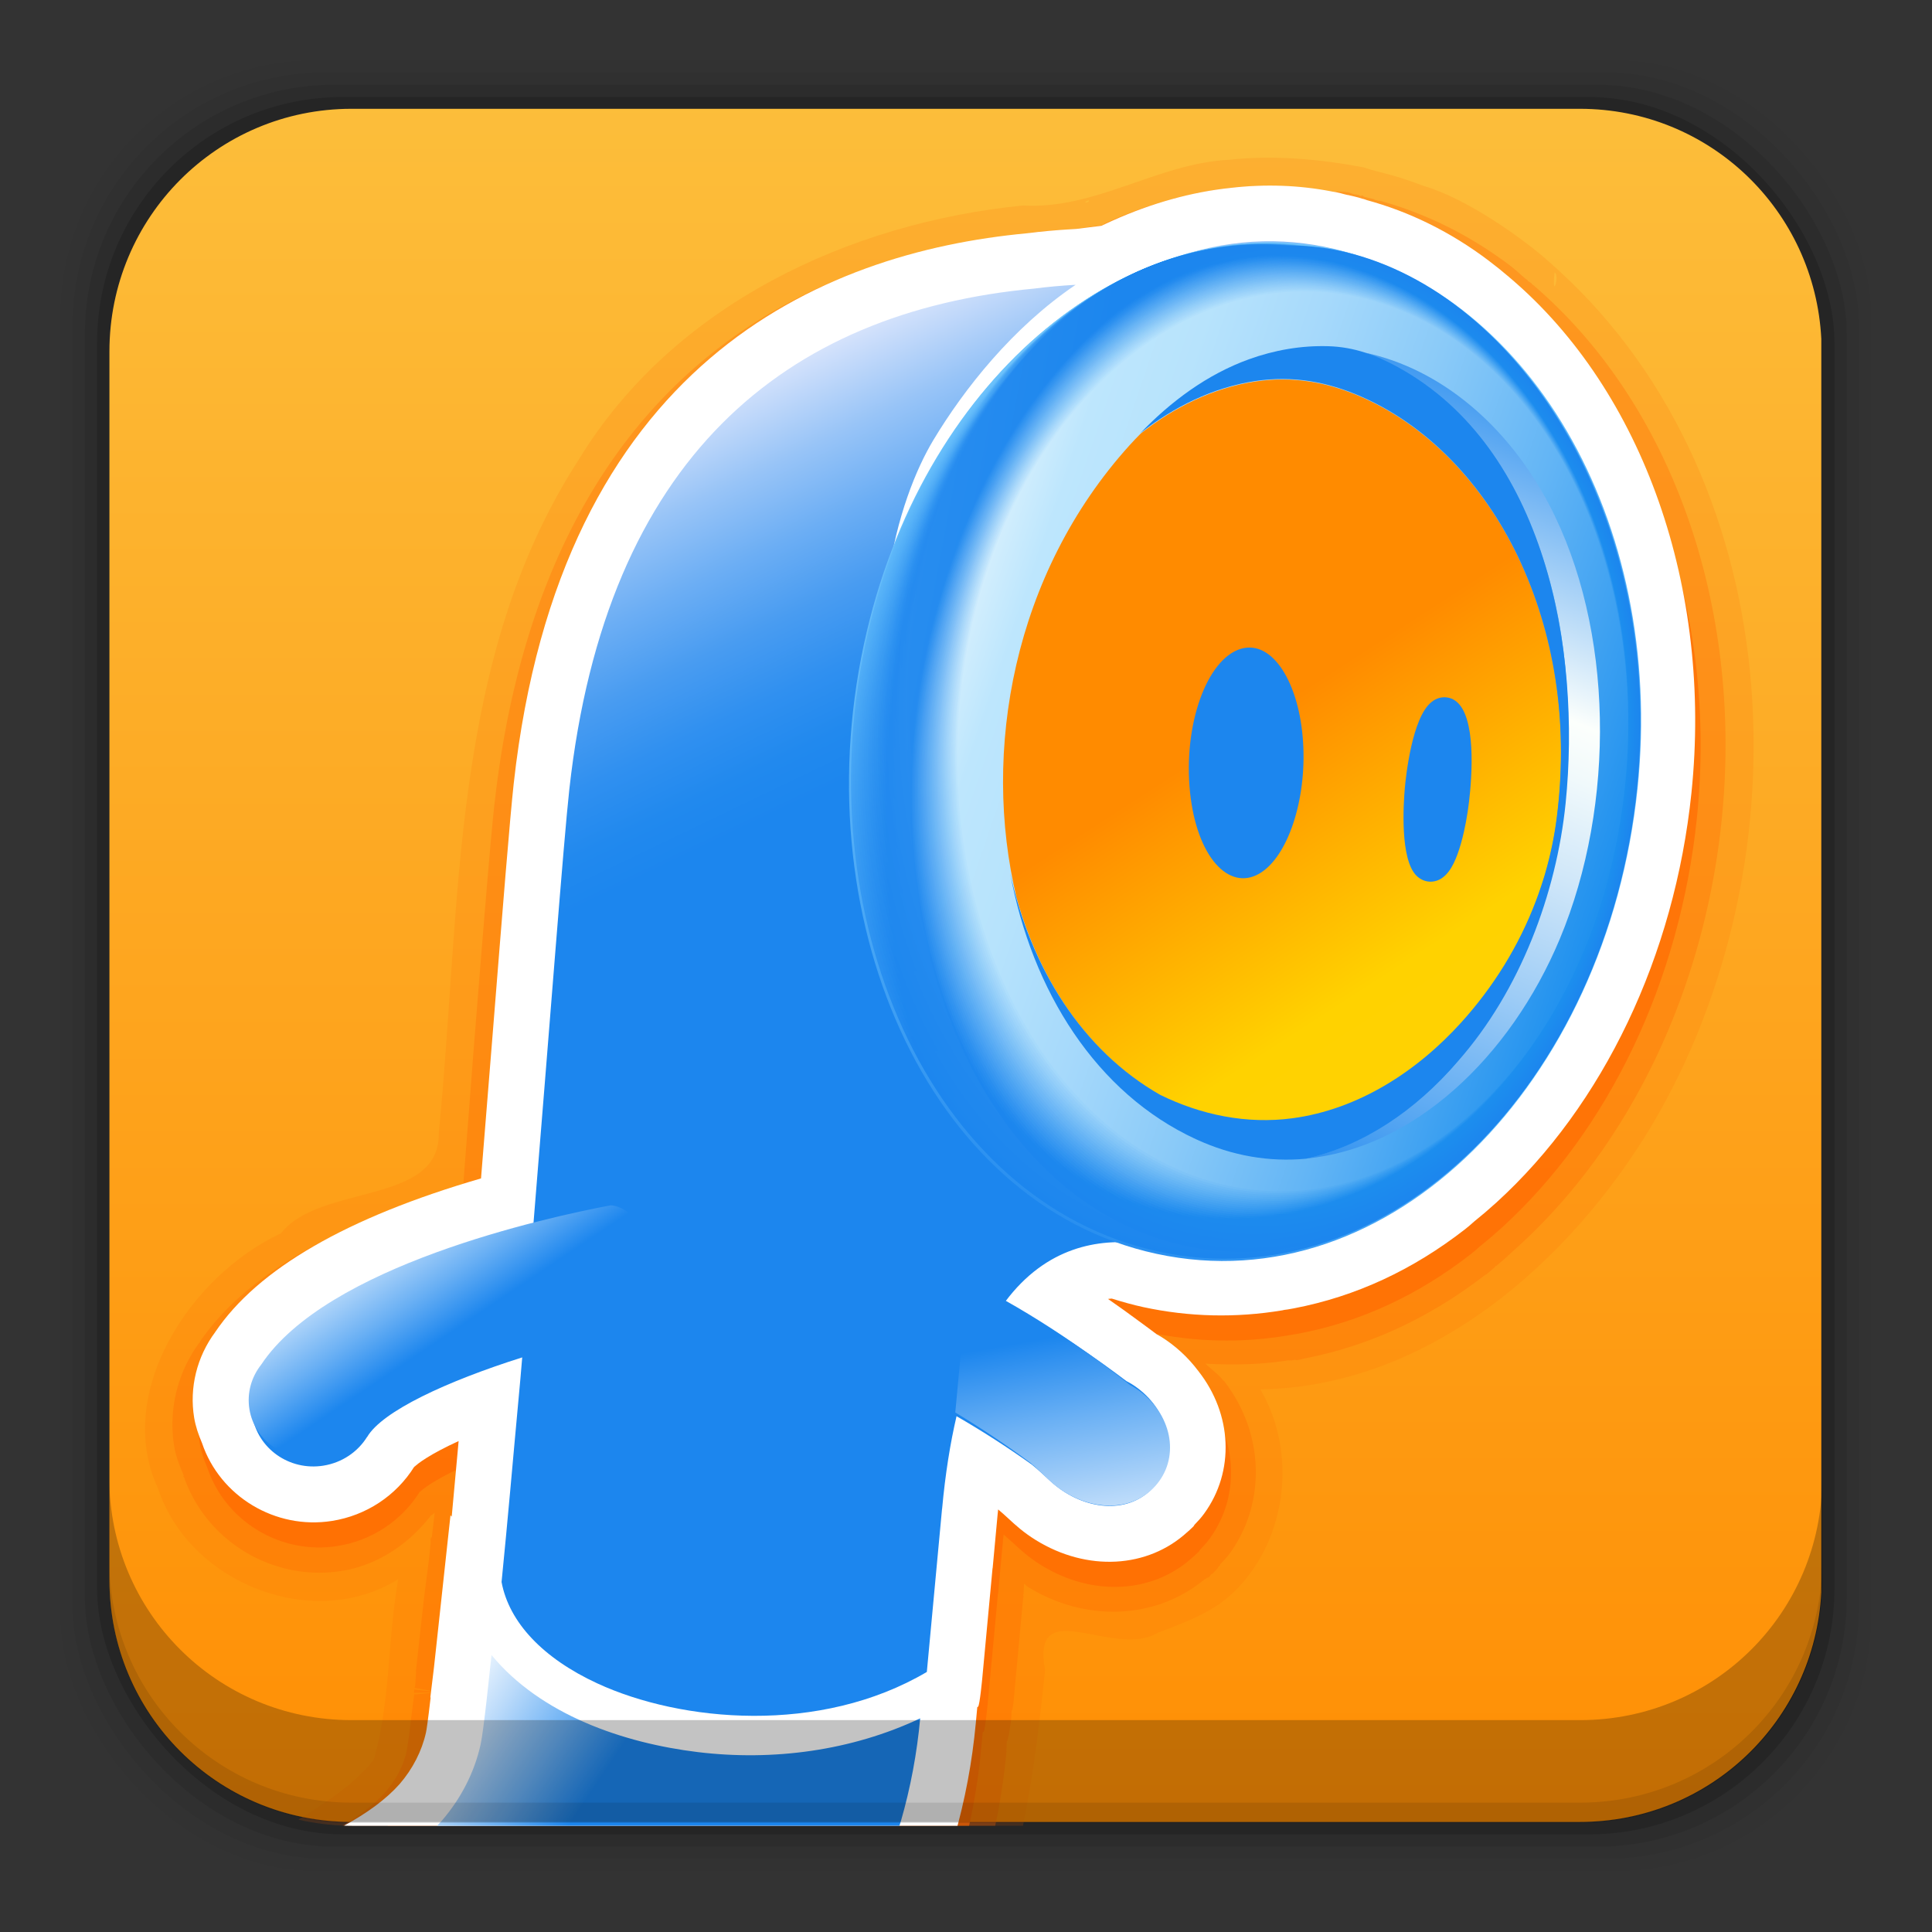 <svg height="96" width="96" xmlns="http://www.w3.org/2000/svg" xmlns:xlink="http://www.w3.org/1999/xlink" xmlns:sodipodi="http://sodipodi.sourceforge.net/DTD/sodipodi-0.dtd" xmlns:inkscape="http://www.inkscape.org/namespaces/inkscape">
 <rect width="100%" height="100%" fill="#333333" stroke="none"/>
 <defs>
  <linearGradient x2="0" y1="120" y2="5.988" gradientUnits="userSpaceOnUse" id="linearGradient4325-2" gradientTransform="matrix(1.143 0 0 -1.143 -6.076 103.7)">
   <stop stop-color="#fcc644" offset="0.182"/>
   <stop stop-color="#ff8b00" offset="1"/>
  </linearGradient>
  <linearGradient x1="82.44" x2="91.01" y1="213.89" y2="222.77" gradientUnits="userSpaceOnUse" id="linearGradient20987" gradientTransform="matrix(0.728 0.003 -0.003 0.728 -149.67 868.96)">
   <stop stop-color="#fff"/>
   <stop stop-color="#ecf5fe" offset="0.118"/>
   <stop stop-color="#badafa" offset="0.357"/>
   <stop stop-color="#6ab0f4" offset="0.694"/>
   <stop stop-color="#1c86ee" offset="1"/>
  </linearGradient>
  <linearGradient x1="115.28" x2="122.26" y1="131.51" y2="160.4" gradientUnits="userSpaceOnUse" id="linearGradient20989" gradientTransform="matrix(0.728 0.003 -0.003 0.728 -149.67 868.96)">
   <stop stop-color="#fff7ff" offset="0.006"/>
   <stop stop-color="#cedffb" offset="0.138"/>
   <stop stop-color="#98c4f7" offset="0.302"/>
   <stop stop-color="#6caef4" offset="0.463"/>
   <stop stop-color="#499cf1" offset="0.616"/>
   <stop stop-color="#3090f0" offset="0.761"/>
   <stop stop-color="#2189ee" offset="0.892"/>
   <stop stop-color="#1c86ee" offset="1"/>
  </linearGradient>
  <linearGradient x1="82.51" x2="91.11" xlink:href="#linearGradient20987" y1="213.67" y2="222.59" gradientUnits="userSpaceOnUse" id="linearGradient20991" gradientTransform="matrix(0.728 0.003 -0.003 0.728 -149.67 868.96)"/>
  <linearGradient x1="97.84" x2="100.52" xlink:href="#linearGradient20987" y1="229.57" y2="232.34" gradientUnits="userSpaceOnUse" id="linearGradient20993" gradientTransform="matrix(0.728 0.003 -0.003 0.728 -149.67 868.96)"/>
  <linearGradient x1="86.23" x2="90.04" xlink:href="#linearGradient20987" y1="180.47" y2="190" gradientUnits="userSpaceOnUse" id="linearGradient20995" gradientTransform="matrix(0.728 0.003 -0.003 0.728 -149.67 868.96)"/>
  <linearGradient x1="127.33" x2="127.96" xlink:href="#linearGradient20987" y1="216.01" y2="198.56" gradientUnits="userSpaceOnUse" id="linearGradient20997" gradientTransform="matrix(0.728 0.003 -0.003 0.728 -149.67 868.96)"/>
  <radialGradient cy="161.26" r="52.717" gradientUnits="userSpaceOnUse" id="radialGradient20999" cx="155.75" gradientTransform="matrix(1.017 0.01 0.005 1.011 -2.835 -3.785)">
   <stop stop-color="#1c86ee" offset="0.118"/>
   <stop stop-color="#80d1ff" offset="0.517"/>
   <stop stop-color="#5bb5f9" offset="0.604"/>
   <stop stop-color="#2e93f1" offset="0.722"/>
   <stop stop-color="#1c86ee" offset="0.781"/>
  </radialGradient>
  <linearGradient x1="153.16" x2="129.74" y1="186.31" y2="75.13" gradientUnits="userSpaceOnUse" id="linearGradient21001" gradientTransform="matrix(1.012 0.009 0.004 1.008 -1.791 -3.14)">
   <stop stop-color="#1c86ee"/>
   <stop stop-color="#1c86ee" offset="0.118"/>
   <stop stop-color="#7dcffe" offset="0.517"/>
   <stop stop-color="#5bb5f8" offset="0.599"/>
   <stop stop-color="#2d93f1" offset="0.72"/>
   <stop stop-color="#1c86ee" offset="0.781"/>
   <stop stop-color="#1c86ee" offset="1"/>
  </linearGradient>
  <linearGradient x1="151.55" x2="136.47" y1="187.27" y2="76.24" gradientUnits="userSpaceOnUse" id="linearGradient21003" gradientTransform="matrix(1.007 0.008 0.003 1.005 -0.747 -2.493)">
   <stop stop-color="#1d86ee"/>
   <stop stop-color="#1d86ee" offset="0.118"/>
   <stop stop-color="#7accfe" offset="0.517"/>
   <stop stop-color="#5bb5f9" offset="0.594"/>
   <stop stop-color="#2d93f1" offset="0.718"/>
   <stop stop-color="#1c86ee" offset="0.781"/>
   <stop stop-color="#1c86ee" offset="1"/>
  </linearGradient>
  <linearGradient x1="149.83" x2="142.96" y1="188.08" y2="78.15" gradientUnits="userSpaceOnUse" id="linearGradient21005" gradientTransform="matrix(1.002 0.006 0.001 1.002 0.297 -1.847)">
   <stop stop-color="#1d87ee"/>
   <stop stop-color="#1d87ee" offset="0.118"/>
   <stop stop-color="#77cafd" offset="0.517"/>
   <stop stop-color="#5bb5f8" offset="0.589"/>
   <stop stop-color="#2d93f1" offset="0.717"/>
   <stop stop-color="#1c86ee" offset="0.781"/>
   <stop stop-color="#1c86ee" offset="1"/>
  </linearGradient>
  <linearGradient x1="148.01" x2="149.1" y1="188.72" y2="80.83" gradientUnits="userSpaceOnUse" id="linearGradient21007" gradientTransform="matrix(0.997 0.005 0 0.999 1.341 -1.201)">
   <stop stop-color="#1e87ee"/>
   <stop stop-color="#1d87ee" offset="0.118"/>
   <stop stop-color="#74c8fd" offset="0.517"/>
   <stop stop-color="#5bb5f9" offset="0.583"/>
   <stop stop-color="#2d93f1" offset="0.715"/>
   <stop stop-color="#1c86ee" offset="0.781"/>
   <stop stop-color="#1c86ee" offset="1"/>
  </linearGradient>
  <linearGradient x1="146.1" x2="154.8" y1="189.17" y2="84.22" gradientUnits="userSpaceOnUse" id="linearGradient21009" gradientTransform="matrix(0.992 0.004 -0.001 0.996 2.385 -0.555)">
   <stop stop-color="#1e87ee"/>
   <stop stop-color="#1e87ee" offset="0.118"/>
   <stop stop-color="#71c5fc" offset="0.517"/>
   <stop stop-color="#5bb5f8" offset="0.577"/>
   <stop stop-color="#2d93f1" offset="0.713"/>
   <stop stop-color="#1c86ee" offset="0.781"/>
   <stop stop-color="#1c86ee" offset="1"/>
  </linearGradient>
  <linearGradient x1="144.13" x2="159.97" y1="189.43" y2="88.24" gradientUnits="userSpaceOnUse" id="linearGradient21011" gradientTransform="matrix(0.987 0.003 -0.002 0.993 3.429 0.091)">
   <stop stop-color="#1e87ee"/>
   <stop stop-color="#1e87ee" offset="0.118"/>
   <stop stop-color="#6ec3fc" offset="0.517"/>
   <stop stop-color="#5cb5f9" offset="0.569"/>
   <stop stop-color="#2e93f1" offset="0.71"/>
   <stop stop-color="#1d86ee" offset="0.781"/>
   <stop stop-color="#1c86ee" offset="1"/>
  </linearGradient>
  <linearGradient x1="142.13" x2="164.54" y1="189.48" y2="92.83" gradientUnits="userSpaceOnUse" id="linearGradient21013" gradientTransform="matrix(0.982 0.001 -0.003 0.99 4.473 0.737)">
   <stop stop-color="#1f88ee"/>
   <stop stop-color="#1e87ee" offset="0.118"/>
   <stop stop-color="#6bc1fb" offset="0.517"/>
   <stop stop-color="#5cb5f8" offset="0.562"/>
   <stop stop-color="#2e93f1" offset="0.707"/>
   <stop stop-color="#1d86ee" offset="0.781"/>
   <stop stop-color="#1c86ee" offset="1"/>
  </linearGradient>
  <linearGradient x1="140.12" x2="168.44" y1="189.32" y2="97.86" gradientUnits="userSpaceOnUse" id="linearGradient21015" gradientTransform="matrix(0.977 -0 -0.004 0.987 5.517 1.383)">
   <stop stop-color="#1f88ee"/>
   <stop stop-color="#1f88ee" offset="0.118"/>
   <stop stop-color="#68befb" offset="0.517"/>
   <stop stop-color="#5cb5f9" offset="0.554"/>
   <stop stop-color="#2e94f1" offset="0.705"/>
   <stop stop-color="#1d87ee" offset="0.781"/>
   <stop stop-color="#1c86ee" offset="1"/>
  </linearGradient>
  <linearGradient x1="138.12" x2="171.65" y1="188.95" y2="103.24" gradientUnits="userSpaceOnUse" id="linearGradient21017" gradientTransform="matrix(0.972 -0.001 -0.005 0.983 6.561 2.029)">
   <stop stop-color="#1f88ee"/>
   <stop stop-color="#1f88ee" offset="0.118"/>
   <stop stop-color="#65bcfa" offset="0.517"/>
   <stop stop-color="#5cb5f8" offset="0.546"/>
   <stop stop-color="#2e94f1" offset="0.702"/>
   <stop stop-color="#1d87ee" offset="0.781"/>
   <stop stop-color="#1c86ee" offset="1"/>
  </linearGradient>
  <linearGradient x1="136.15" x2="174.13" y1="188.37" y2="108.85" gradientUnits="userSpaceOnUse" id="linearGradient21019" gradientTransform="matrix(0.967 -0.003 -0.006 0.98 7.605 2.675)">
   <stop stop-color="#2088ee"/>
   <stop stop-color="#2088ee" offset="0.118"/>
   <stop stop-color="#62bafa" offset="0.517"/>
   <stop stop-color="#5cb5f9" offset="0.537"/>
   <stop stop-color="#2e94f1" offset="0.699"/>
   <stop stop-color="#1d87ee" offset="0.781"/>
   <stop stop-color="#1c86ee" offset="1"/>
  </linearGradient>
  <linearGradient x1="134.25" x2="175.87" y1="187.59" y2="114.58" gradientUnits="userSpaceOnUse" id="linearGradient21021" gradientTransform="matrix(0.962 -0.004 -0.007 0.977 8.649 3.321)">
   <stop stop-color="#2088ee"/>
   <stop stop-color="#2088ee" offset="0.118"/>
   <stop stop-color="#5fb7f9" offset="0.517"/>
   <stop stop-color="#5cb5f8" offset="0.528"/>
   <stop stop-color="#2e94f1" offset="0.696"/>
   <stop stop-color="#1d87ee" offset="0.781"/>
   <stop stop-color="#1c86ee" offset="1"/>
  </linearGradient>
  <linearGradient x1="132.43" x2="176.89" y1="186.62" y2="120.31" gradientUnits="userSpaceOnUse" id="linearGradient21023" gradientTransform="matrix(0.957 -0.005 -0.009 0.974 9.693 3.967)">
   <stop stop-color="#2189ee"/>
   <stop stop-color="#2088ee" offset="0.118"/>
   <stop stop-color="#5cb5f8" offset="0.517"/>
   <stop stop-color="#5cb5f8" offset="0.518"/>
   <stop stop-color="#2e94f1" offset="0.693"/>
   <stop stop-color="#1d87ee" offset="0.781"/>
   <stop stop-color="#1c86ee" offset="1"/>
  </linearGradient>
  <linearGradient x1="130.72" x2="177.22" y1="185.47" y2="125.96" gradientUnits="userSpaceOnUse" id="linearGradient21025" gradientTransform="matrix(0.952 -0.006 -0.01 0.971 10.737 4.613)">
   <stop stop-color="#2189ee"/>
   <stop stop-color="#2189ee" offset="0.118"/>
   <stop stop-color="#59b3f8" offset="0.517"/>
   <stop stop-color="#2e94f1" offset="0.689"/>
   <stop stop-color="#1d87ee" offset="0.781"/>
   <stop stop-color="#1c86ee" offset="1"/>
  </linearGradient>
  <linearGradient x1="129.13" x2="176.9" y1="184.17" y2="131.41" gradientUnits="userSpaceOnUse" id="linearGradient21027" gradientTransform="matrix(0.948 -0.008 -0.011 0.968 11.781 5.259)">
   <stop stop-color="#2189ee"/>
   <stop stop-color="#2189ee" offset="0.118"/>
   <stop stop-color="#56b0f7" offset="0.517"/>
   <stop stop-color="#2e94f1" offset="0.685"/>
   <stop stop-color="#1d87ee" offset="0.781"/>
   <stop stop-color="#1c86ee" offset="1"/>
  </linearGradient>
  <linearGradient x1="127.68" x2="175.98" y1="182.71" y2="136.57" gradientUnits="userSpaceOnUse" id="linearGradient21029" gradientTransform="matrix(0.943 -0.009 -0.012 0.965 12.825 5.905)">
   <stop stop-color="#2289ee"/>
   <stop stop-color="#2189ee" offset="0.118"/>
   <stop stop-color="#53aef7" offset="0.517"/>
   <stop stop-color="#2e94f1" offset="0.68"/>
   <stop stop-color="#1d87ee" offset="0.781"/>
   <stop stop-color="#1c86ee" offset="1"/>
  </linearGradient>
  <linearGradient x1="126.37" x2="174.54" y1="181.14" y2="141.39" gradientUnits="userSpaceOnUse" id="linearGradient21031" gradientTransform="matrix(0.938 -0.01 -0.013 0.962 13.869 6.551)">
   <stop stop-color="#228aef"/>
   <stop stop-color="#2289ef" offset="0.118"/>
   <stop stop-color="#4facf6" offset="0.517"/>
   <stop stop-color="#2f94f1" offset="0.672"/>
   <stop stop-color="#1e87ee" offset="0.781"/>
   <stop stop-color="#1c86ee" offset="1"/>
  </linearGradient>
  <linearGradient x1="125.21" x2="172.63" y1="179.47" y2="145.8" gradientUnits="userSpaceOnUse" id="linearGradient21033" gradientTransform="matrix(0.933 -0.012 -0.014 0.959 14.912 7.197)">
   <stop stop-color="#238aef"/>
   <stop stop-color="#2289ef" offset="0.118"/>
   <stop stop-color="#4caaf6" offset="0.517"/>
   <stop stop-color="#2f94f1" offset="0.666"/>
   <stop stop-color="#1e87ee" offset="0.781"/>
   <stop stop-color="#1c86ee" offset="1"/>
  </linearGradient>
  <linearGradient x1="124.19" x2="170.35" y1="177.73" y2="149.76" gradientUnits="userSpaceOnUse" id="linearGradient21035" gradientTransform="matrix(0.928 -0.013 -0.015 0.956 15.957 7.843)">
   <stop stop-color="#238aef"/>
   <stop stop-color="#2289ef" offset="0.118"/>
   <stop stop-color="#49a7f5" offset="0.517"/>
   <stop stop-color="#2f94f1" offset="0.659"/>
   <stop stop-color="#1e87ee" offset="0.781"/>
   <stop stop-color="#1c86ee" offset="1"/>
  </linearGradient>
  <linearGradient x1="123.31" x2="167.76" y1="175.92" y2="153.22" gradientUnits="userSpaceOnUse" id="linearGradient21037" gradientTransform="matrix(0.923 -0.014 -0.016 0.953 17 8.489)">
   <stop stop-color="#238aef"/>
   <stop stop-color="#238aef" offset="0.118"/>
   <stop stop-color="#46a5f5" offset="0.517"/>
   <stop stop-color="#2f94f1" offset="0.651"/>
   <stop stop-color="#1e87ee" offset="0.781"/>
   <stop stop-color="#1c86ee" offset="1"/>
  </linearGradient>
  <linearGradient x1="122.57" x2="164.93" y1="174.08" y2="156.19" gradientUnits="userSpaceOnUse" id="linearGradient21039" gradientTransform="matrix(0.918 -0.015 -0.017 0.95 18.05 9.135)">
   <stop stop-color="#248bef"/>
   <stop stop-color="#238aef" offset="0.118"/>
   <stop stop-color="#43a3f4" offset="0.517"/>
   <stop stop-color="#2f94f1" offset="0.642"/>
   <stop stop-color="#1e87ee" offset="0.781"/>
   <stop stop-color="#1c86ee" offset="1"/>
  </linearGradient>
  <linearGradient x1="121.93" x2="161.94" y1="172.22" y2="158.65" gradientUnits="userSpaceOnUse" id="linearGradient21041" gradientTransform="matrix(0.913 -0.017 -0.018 0.947 19.09 9.782)">
   <stop stop-color="#248bef"/>
   <stop stop-color="#238aef" offset="0.118"/>
   <stop stop-color="#40a0f3" offset="0.517"/>
   <stop stop-color="#2f94f1" offset="0.632"/>
   <stop stop-color="#1e87ee" offset="0.781"/>
   <stop stop-color="#1c86ee" offset="1"/>
  </linearGradient>
  <linearGradient x1="121.4" x2="158.82" y1="170.34" y2="160.6" gradientUnits="userSpaceOnUse" id="linearGradient21043" gradientTransform="matrix(0.908 -0.018 -0.02 0.943 20.13 10.427)">
   <stop stop-color="#258bef"/>
   <stop stop-color="#248aef" offset="0.118"/>
   <stop stop-color="#3d9ef3" offset="0.517"/>
   <stop stop-color="#2f94f1" offset="0.62"/>
   <stop stop-color="#1e87ee" offset="0.781"/>
   <stop stop-color="#1c86ee" offset="1"/>
  </linearGradient>
  <linearGradient x1="120.93" x2="155.63" y1="168.45" y2="162.06" gradientUnits="userSpaceOnUse" id="linearGradient21045" gradientTransform="matrix(0.903 -0.019 -0.021 0.94 21.18 11.07)">
   <stop stop-color="#258bef"/>
   <stop stop-color="#248aef" offset="0.118"/>
   <stop stop-color="#3a9cf2" offset="0.517"/>
   <stop stop-color="#2f94f0" offset="0.605"/>
   <stop stop-color="#1e87ee" offset="0.781"/>
   <stop stop-color="#1c86ee" offset="1"/>
  </linearGradient>
  <linearGradient x1="120.53" x2="152.4" y1="166.55" y2="163.05" gradientUnits="userSpaceOnUse" id="linearGradient21047" gradientTransform="matrix(0.898 -0.021 -0.022 0.937 22.22 11.719)">
   <stop stop-color="#258bef"/>
   <stop stop-color="#258bef" offset="0.118"/>
   <stop stop-color="#3799f2" offset="0.517"/>
   <stop stop-color="#2f94f1" offset="0.587"/>
   <stop stop-color="#1e88ee" offset="0.781"/>
   <stop stop-color="#1c86ee" offset="1"/>
  </linearGradient>
  <linearGradient x1="120.18" x2="149.16" y1="164.63" y2="163.57" gradientUnits="userSpaceOnUse" id="linearGradient21049" gradientTransform="matrix(0.893 -0.022 -0.023 0.934 23.265 12.366)">
   <stop stop-color="#268cef"/>
   <stop stop-color="#258bef" offset="0.118"/>
   <stop stop-color="#3497f1" offset="0.517"/>
   <stop stop-color="#2f94f0" offset="0.565"/>
   <stop stop-color="#1e88ee" offset="0.781"/>
   <stop stop-color="#1c86ee" offset="1"/>
  </linearGradient>
  <linearGradient x1="119.87" x2="145.91" y1="162.69" y2="163.62" gradientUnits="userSpaceOnUse" id="linearGradient21051" gradientTransform="matrix(0.888 -0.023 -0.024 0.931 24.308 13.01)">
   <stop stop-color="#268cef"/>
   <stop stop-color="#258bef" offset="0.118"/>
   <stop stop-color="#3195f1" offset="0.517"/>
   <stop stop-color="#3095f1" offset="0.524"/>
   <stop stop-color="#1f88ee" offset="0.781"/>
   <stop stop-color="#1c86ee" offset="1"/>
  </linearGradient>
  <linearGradient x1="119.59" x2="142.68" y1="160.71" y2="163.22" gradientUnits="userSpaceOnUse" id="linearGradient21053" gradientTransform="matrix(0.883 -0.025 -0.025 0.928 25.352 13.658)">
   <stop stop-color="#268cef"/>
   <stop stop-color="#268bef" offset="0.118"/>
   <stop stop-color="#2e92f0" offset="0.517"/>
   <stop stop-color="#1f88ee" offset="0.781"/>
   <stop stop-color="#1c86ee" offset="1"/>
  </linearGradient>
  <linearGradient x1="119.34" x2="139.48" y1="158.67" y2="162.36" gradientUnits="userSpaceOnUse" id="linearGradient21055" gradientTransform="matrix(0.878 -0.026 -0.026 0.925 26.396 14.304)">
   <stop stop-color="#278cef"/>
   <stop stop-color="#268bef" offset="0.118"/>
   <stop stop-color="#2b90f0" offset="0.517"/>
   <stop stop-color="#1f88ee" offset="0.781"/>
   <stop stop-color="#1c86ee" offset="1"/>
  </linearGradient>
  <linearGradient x1="119.15" x2="136.32" y1="156.58" y2="161.02" gradientUnits="userSpaceOnUse" id="linearGradient21057" gradientTransform="matrix(0.873 -0.027 -0.027 0.922 27.44 14.95)">
   <stop stop-color="#278def"/>
   <stop stop-color="#268cef" offset="0.118"/>
   <stop stop-color="#288eef" offset="0.517"/>
   <stop stop-color="#1f88ee" offset="0.781"/>
   <stop stop-color="#1c86ee" offset="1"/>
  </linearGradient>
  <linearGradient x1="119.01" x2="133.22" y1="154.4" y2="159.21" gradientUnits="userSpaceOnUse" id="linearGradient21059" gradientTransform="matrix(0.868 -0.028 -0.029 0.919 28.485 15.596)">
   <stop stop-color="#288def"/>
   <stop stop-color="#278cef" offset="0.118"/>
   <stop stop-color="#258bef" offset="0.517"/>
   <stop stop-color="#1f88ee" offset="0.781"/>
   <stop stop-color="#1c86ee" offset="1"/>
  </linearGradient>
  <linearGradient x1="118.95" x2="130.23" y1="152.15" y2="156.89" gradientUnits="userSpaceOnUse" id="linearGradient21061" gradientTransform="matrix(0.863 -0.03 -0.03 0.916 29.528 16.242)">
   <stop stop-color="#288def"/>
   <stop stop-color="#1c86ee" offset="1"/>
  </linearGradient>
  <linearGradient x1="123.5" x2="133.78" xlink:href="#linearGradient21061" y1="153.22" y2="157.55" gradientUnits="userSpaceOnUse" id="linearGradient21063" gradientTransform="matrix(0.935 -0.027 -0.027 0.983 16.726 6.887)"/>
  <linearGradient x1="123.57" x2="135.24" y1="153.08" y2="158.05" gradientUnits="userSpaceOnUse" id="linearGradient21065" gradientTransform="matrix(0.937 -0.026 -0.026 0.983 16.17 6.704)">
   <stop stop-color="#2f91ef"/>
   <stop stop-color="#2f91ef" offset="0.017"/>
   <stop stop-color="#2b8fef" offset="0.197"/>
   <stop stop-color="#258bef" offset="0.647"/>
   <stop stop-color="#1c86ee" offset="1"/>
  </linearGradient>
  <linearGradient x1="123.65" x2="136.69" y1="152.93" y2="158.56" gradientUnits="userSpaceOnUse" id="linearGradient21067" gradientTransform="matrix(0.939 -0.025 -0.025 0.983 15.622 6.521)">
   <stop stop-color="#3694f0"/>
   <stop stop-color="#3694f0" offset="0.017"/>
   <stop stop-color="#3092f0" offset="0.197"/>
   <stop stop-color="#2a8fef" offset="0.572"/>
   <stop stop-color="#1c87ee" offset="1"/>
  </linearGradient>
  <linearGradient x1="123.73" x2="138.11" y1="152.78" y2="159.07" gradientUnits="userSpaceOnUse" id="linearGradient21069" gradientTransform="matrix(0.941 -0.024 -0.024 0.983 15.07 6.337)">
   <stop stop-color="#3d98f0"/>
   <stop stop-color="#3d98f0" offset="0.017"/>
   <stop stop-color="#3595f0" offset="0.197"/>
   <stop stop-color="#2f92f0" offset="0.522"/>
   <stop stop-color="#1e88ee" offset="0.96"/>
   <stop stop-color="#1c87ee" offset="1"/>
  </linearGradient>
  <linearGradient x1="123.8" x2="139.52" y1="152.62" y2="159.58" gradientUnits="userSpaceOnUse" id="linearGradient21071" gradientTransform="matrix(0.943 -0.023 -0.023 0.983 14.517 6.154)">
   <stop stop-color="#449cf1"/>
   <stop stop-color="#449cf1" offset="0.017"/>
   <stop stop-color="#3998f1" offset="0.197"/>
   <stop stop-color="#3394f0" offset="0.493"/>
   <stop stop-color="#228aef" offset="0.891"/>
   <stop stop-color="#1c87ee" offset="1"/>
  </linearGradient>
  <linearGradient x1="123.88" x2="140.91" y1="152.48" y2="160.11" gradientUnits="userSpaceOnUse" id="linearGradient21073" gradientTransform="matrix(0.945 -0.021 -0.021 0.984 13.964 5.971)">
   <stop stop-color="#4b9ff1"/>
   <stop stop-color="#4b9ff1" offset="0.017"/>
   <stop stop-color="#3e9bf1" offset="0.197"/>
   <stop stop-color="#3897f0" offset="0.465"/>
   <stop stop-color="#278def" offset="0.824"/>
   <stop stop-color="#1c87ee" offset="1"/>
  </linearGradient>
  <linearGradient x1="123.96" x2="142.29" y1="152.32" y2="160.64" gradientUnits="userSpaceOnUse" id="linearGradient21075" gradientTransform="matrix(0.947 -0.02 -0.02 0.984 13.412 5.787)">
   <stop stop-color="#52a3f2"/>
   <stop stop-color="#52a3f2" offset="0.017"/>
   <stop stop-color="#439df2" offset="0.197"/>
   <stop stop-color="#3d9af1" offset="0.443"/>
   <stop stop-color="#2c91f0" offset="0.772"/>
   <stop stop-color="#1c88ee" offset="1"/>
  </linearGradient>
  <linearGradient x1="124.04" x2="143.65" y1="152.17" y2="161.17" gradientUnits="userSpaceOnUse" id="linearGradient21077" gradientTransform="matrix(0.949 -0.019 -0.019 0.984 12.86 5.604)">
   <stop stop-color="#59a7f2"/>
   <stop stop-color="#59a7f2" offset="0.017"/>
   <stop stop-color="#48a0f2" offset="0.197"/>
   <stop stop-color="#429df1" offset="0.424"/>
   <stop stop-color="#3193f0" offset="0.73"/>
   <stop stop-color="#1c88ee" offset="1"/>
  </linearGradient>
  <linearGradient x1="124.12" x2="144.99" y1="152.01" y2="161.71" gradientUnits="userSpaceOnUse" id="linearGradient21079" gradientTransform="matrix(0.951 -0.018 -0.018 0.984 12.307 5.421)">
   <stop stop-color="#5faaf3"/>
   <stop stop-color="#5faaf3" offset="0.017"/>
   <stop stop-color="#4da3f3" offset="0.197"/>
   <stop stop-color="#47a0f2" offset="0.409"/>
   <stop stop-color="#3696f1" offset="0.695"/>
   <stop stop-color="#1c88ee" offset="1"/>
  </linearGradient>
  <linearGradient x1="124.2" x2="146.31" y1="151.85" y2="162.26" gradientUnits="userSpaceOnUse" id="linearGradient21081" gradientTransform="matrix(0.953 -0.017 -0.017 0.984 11.755 5.238)">
   <stop stop-color="#66aef3"/>
   <stop stop-color="#66aef3" offset="0.017"/>
   <stop stop-color="#52a6f3" offset="0.197"/>
   <stop stop-color="#4ca3f2" offset="0.397"/>
   <stop stop-color="#3b9af1" offset="0.665"/>
   <stop stop-color="#1f8bee" offset="0.972"/>
   <stop stop-color="#1c89ee" offset="1"/>
  </linearGradient>
  <linearGradient x1="124.29" x2="147.62" y1="151.7" y2="162.81" gradientUnits="userSpaceOnUse" id="linearGradient21083" gradientTransform="matrix(0.955 -0.016 -0.016 0.984 11.202 5.05)">
   <stop stop-color="#6db2f4"/>
   <stop stop-color="#6db2f4" offset="0.017"/>
   <stop stop-color="#57a9f4" offset="0.197"/>
   <stop stop-color="#51a6f3" offset="0.386"/>
   <stop stop-color="#409cf2" offset="0.64"/>
   <stop stop-color="#248def" offset="0.929"/>
   <stop stop-color="#1c89ee" offset="1"/>
  </linearGradient>
  <linearGradient x1="124.37" x2="148.91" y1="151.54" y2="163.36" gradientUnits="userSpaceOnUse" id="linearGradient21085" gradientTransform="matrix(0.957 -0.015 -0.015 0.984 10.65 4.871)">
   <stop stop-color="#74b5f4"/>
   <stop stop-color="#74b5f4" offset="0.017"/>
   <stop stop-color="#5cacf4" offset="0.197"/>
   <stop stop-color="#56a9f3" offset="0.376"/>
   <stop stop-color="#459ff2" offset="0.617"/>
   <stop stop-color="#2990ef" offset="0.892"/>
   <stop stop-color="#1c89ee" offset="1"/>
  </linearGradient>
  <linearGradient x1="124.45" x2="150.18" y1="151.38" y2="163.92" gradientUnits="userSpaceOnUse" id="linearGradient21087" gradientTransform="matrix(0.959 -0.014 -0.014 0.984 10.1 4.688)">
   <stop stop-color="#7bb9f4"/>
   <stop stop-color="#7bb9f4" offset="0.017"/>
   <stop stop-color="#60aff4" offset="0.197"/>
   <stop stop-color="#5aacf3" offset="0.369"/>
   <stop stop-color="#49a2f2" offset="0.602"/>
   <stop stop-color="#2d92ef" offset="0.866"/>
   <stop stop-color="#1c89ee" offset="1"/>
  </linearGradient>
  <linearGradient x1="124.54" x2="151.44" y1="151.22" y2="164.49" gradientUnits="userSpaceOnUse" id="linearGradient21089" gradientTransform="matrix(0.961 -0.013 -0.013 0.984 9.546 4.505)">
   <stop stop-color="#82bdf5"/>
   <stop stop-color="#82bdf5" offset="0.017"/>
   <stop stop-color="#65b2f5" offset="0.197"/>
   <stop stop-color="#5faff4" offset="0.362"/>
   <stop stop-color="#4ea5f3" offset="0.584"/>
   <stop stop-color="#3296f0" offset="0.837"/>
   <stop stop-color="#1c8aee" offset="1"/>
  </linearGradient>
  <linearGradient x1="124.62" x2="152.68" y1="151.05" y2="165.06" gradientUnits="userSpaceOnUse" id="linearGradient21091" gradientTransform="matrix(0.963 -0.012 -0.012 0.984 8.993 4.321)">
   <stop stop-color="#89c0f5"/>
   <stop stop-color="#89c0f5" offset="0.017"/>
   <stop stop-color="#6ab5f5" offset="0.197"/>
   <stop stop-color="#64b2f4" offset="0.355"/>
   <stop stop-color="#53a8f3" offset="0.568"/>
   <stop stop-color="#3799f0" offset="0.81"/>
   <stop stop-color="#1c8aee" offset="1"/>
  </linearGradient>
  <linearGradient x1="124.71" x2="153.91" y1="150.89" y2="165.63" gradientUnits="userSpaceOnUse" id="linearGradient21093" gradientTransform="matrix(0.965 -0.011 -0.011 0.984 8.44 4.138)">
   <stop stop-color="#90c4f6"/>
   <stop stop-color="#90c4f6" offset="0.017"/>
   <stop stop-color="#6fb8f6" offset="0.197"/>
   <stop stop-color="#69b5f5" offset="0.349"/>
   <stop stop-color="#58abf4" offset="0.553"/>
   <stop stop-color="#3c9cf1" offset="0.787"/>
   <stop stop-color="#1c8aee" offset="1"/>
  </linearGradient>
  <linearGradient x1="124.79" x2="155.12" y1="150.73" y2="166.22" gradientUnits="userSpaceOnUse" id="linearGradient21095" gradientTransform="matrix(0.967 -0.01 -0.01 0.984 7.888 3.955)">
   <stop stop-color="#97c8f6"/>
   <stop stop-color="#97c8f6" offset="0.017"/>
   <stop stop-color="#74baf6" offset="0.197"/>
   <stop stop-color="#6eb7f5" offset="0.343"/>
   <stop stop-color="#5daef4" offset="0.54"/>
   <stop stop-color="#419ff1" offset="0.766"/>
   <stop stop-color="#1c8bee" offset="1"/>
  </linearGradient>
  <linearGradient x1="124.88" x2="156.32" y1="150.57" y2="166.8" gradientUnits="userSpaceOnUse" id="linearGradient21097" gradientTransform="matrix(0.969 -0.009 -0.009 0.984 7.335 3.772)">
   <stop stop-color="#9eccf7"/>
   <stop stop-color="#9eccf7" offset="0.017"/>
   <stop stop-color="#79bdf7" offset="0.197"/>
   <stop stop-color="#73baf6" offset="0.338"/>
   <stop stop-color="#62b1f5" offset="0.529"/>
   <stop stop-color="#46a1f2" offset="0.747"/>
   <stop stop-color="#1f8dee" offset="0.984"/>
   <stop stop-color="#1c8bee" offset="1"/>
  </linearGradient>
  <linearGradient x1="124.97" x2="157.5" y1="150.4" y2="167.39" gradientUnits="userSpaceOnUse" id="linearGradient21099" gradientTransform="matrix(0.971 -0.007 -0.007 0.984 6.783 3.588)">
   <stop stop-color="#a5cff7"/>
   <stop stop-color="#a5cff7" offset="0.017"/>
   <stop stop-color="#7ec0f7" offset="0.197"/>
   <stop stop-color="#78bdf6" offset="0.334"/>
   <stop stop-color="#67b3f5" offset="0.518"/>
   <stop stop-color="#4ba4f2" offset="0.729"/>
   <stop stop-color="#248fef" offset="0.958"/>
   <stop stop-color="#1c8bee" offset="1"/>
  </linearGradient>
  <linearGradient x1="125.05" x2="158.67" y1="150.23" y2="167.98" gradientUnits="userSpaceOnUse" id="linearGradient21101" gradientTransform="matrix(0.973 -0.006 -0.006 0.984 6.231 3.405)">
   <stop stop-color="#acd3f8"/>
   <stop stop-color="#acd3f8" offset="0.017"/>
   <stop stop-color="#83c3f8" offset="0.197"/>
   <stop stop-color="#7dc0f7" offset="0.329"/>
   <stop stop-color="#6cb7f6" offset="0.508"/>
   <stop stop-color="#50a8f3" offset="0.712"/>
   <stop stop-color="#2993ef" offset="0.934"/>
   <stop stop-color="#1c8cee" offset="1"/>
  </linearGradient>
  <linearGradient x1="125.14" x2="159.83" y1="150.07" y2="168.58" gradientUnits="userSpaceOnUse" id="linearGradient21103" gradientTransform="matrix(0.975 -0.005 -0.005 0.984 5.678 3.221)">
   <stop stop-color="#b3d7f8"/>
   <stop stop-color="#b3d7f8" offset="0.017"/>
   <stop stop-color="#87c6f8" offset="0.197"/>
   <stop stop-color="#81c3f7" offset="0.326"/>
   <stop stop-color="#70b9f6" offset="0.5"/>
   <stop stop-color="#54aaf3" offset="0.7"/>
   <stop stop-color="#2d95f0" offset="0.917"/>
   <stop stop-color="#1c8cee" offset="1"/>
  </linearGradient>
  <linearGradient x1="125.23" x2="160.96" y1="149.9" y2="169.19" gradientUnits="userSpaceOnUse" id="linearGradient21105" gradientTransform="matrix(0.977 -0.004 -0.004 0.985 5.125 3.038)">
   <stop stop-color="#badaf8"/>
   <stop stop-color="#badaf8" offset="0.017"/>
   <stop stop-color="#8cc9f8" offset="0.197"/>
   <stop stop-color="#86c6f7" offset="0.323"/>
   <stop stop-color="#75bcf6" offset="0.492"/>
   <stop stop-color="#59adf3" offset="0.685"/>
   <stop stop-color="#3298f0" offset="0.896"/>
   <stop stop-color="#1c8cee" offset="1"/>
  </linearGradient>
  <linearGradient x1="125.32" x2="162.09" y1="149.73" y2="169.8" gradientUnits="userSpaceOnUse" id="linearGradient21107" gradientTransform="matrix(0.979 -0.003 -0.003 0.985 4.573 2.855)">
   <stop stop-color="#c1def9"/>
   <stop stop-color="#c1def9" offset="0.017"/>
   <stop stop-color="#91ccf9" offset="0.197"/>
   <stop stop-color="#8bc9f8" offset="0.319"/>
   <stop stop-color="#7abff7" offset="0.484"/>
   <stop stop-color="#5eb0f4" offset="0.672"/>
   <stop stop-color="#379bf1" offset="0.877"/>
   <stop stop-color="#1c8cee" offset="1"/>
  </linearGradient>
  <linearGradient x1="125.42" x2="163.2" y1="149.56" y2="170.41" gradientUnits="userSpaceOnUse" id="linearGradient21109" gradientTransform="matrix(0.981 -0.002 -0.002 0.985 4.02 2.672)">
   <stop stop-color="#c8e2f9"/>
   <stop stop-color="#c8e2f9" offset="0.017"/>
   <stop stop-color="#96cff9" offset="0.197"/>
   <stop stop-color="#90ccf8" offset="0.316"/>
   <stop stop-color="#7fc2f7" offset="0.476"/>
   <stop stop-color="#63b3f4" offset="0.66"/>
   <stop stop-color="#3c9ef1" offset="0.859"/>
   <stop stop-color="#1c8dee" offset="1"/>
  </linearGradient>
  <linearGradient x1="125.51" x2="164.3" y1="149.39" y2="171.03" gradientUnits="userSpaceOnUse" id="linearGradient21111" gradientTransform="matrix(0.983 -0.001 -0.001 0.985 3.468 2.489)">
   <stop stop-color="#cee5fa"/>
   <stop stop-color="#cee5fa" offset="0.017"/>
   <stop stop-color="#9bd2fa" offset="0.197"/>
   <stop stop-color="#95cff9" offset="0.313"/>
   <stop stop-color="#84c5f8" offset="0.469"/>
   <stop stop-color="#68b6f5" offset="0.648"/>
   <stop stop-color="#41a1f1" offset="0.843"/>
   <stop stop-color="#1c8dee" offset="1"/>
  </linearGradient>
  <linearGradient x1="125.6" x2="165.38" y1="149.21" y2="171.65" gradientUnits="userSpaceOnUse" id="linearGradient21113" gradientTransform="matrix(0.985 0 0 0.985 2.916 2.305)">
   <stop stop-color="#d5e9fa"/>
   <stop stop-color="#d5e9fa" offset="0.017"/>
   <stop stop-color="#a0d5fa" offset="0.197"/>
   <stop stop-color="#9ad2f9" offset="0.31"/>
   <stop stop-color="#89c8f8" offset="0.463"/>
   <stop stop-color="#6db9f5" offset="0.637"/>
   <stop stop-color="#46a4f2" offset="0.827"/>
   <stop stop-color="#1c8dee" offset="1"/>
  </linearGradient>
  <linearGradient x1="125.69" x2="166.46" y1="149.04" y2="172.27" gradientUnits="userSpaceOnUse" id="linearGradient21115" gradientTransform="matrix(0.987 0.001 0.001 0.985 2.364 2.122)">
   <stop stop-color="#dcedfb"/>
   <stop stop-color="#dcedfb" offset="0.017"/>
   <stop stop-color="#a5d7fb" offset="0.197"/>
   <stop stop-color="#9fd4fa" offset="0.307"/>
   <stop stop-color="#8ecbf9" offset="0.456"/>
   <stop stop-color="#72bcf6" offset="0.627"/>
   <stop stop-color="#4ba7f2" offset="0.814"/>
   <stop stop-color="#1c8eee" offset="1"/>
  </linearGradient>
  <linearGradient x1="125.79" x2="167.52" y1="148.87" y2="172.91" gradientUnits="userSpaceOnUse" id="linearGradient21117" gradientTransform="matrix(0.989 0.002 0.002 0.985 1.811 1.938)">
   <stop stop-color="#e3f0fb"/>
   <stop stop-color="#e3f0fb" offset="0.017"/>
   <stop stop-color="#aadafb" offset="0.197"/>
   <stop stop-color="#a4d7fa" offset="0.305"/>
   <stop stop-color="#93cef9" offset="0.451"/>
   <stop stop-color="#77bff6" offset="0.617"/>
   <stop stop-color="#50aaf3" offset="0.8"/>
   <stop stop-color="#1e8fee" offset="0.993"/>
   <stop stop-color="#1c8eee" offset="1"/>
  </linearGradient>
  <linearGradient x1="125.88" x2="168.56" y1="148.69" y2="173.54" gradientUnits="userSpaceOnUse" id="linearGradient21119" gradientTransform="matrix(0.991 0.003 0.003 0.985 1.259 1.755)">
   <stop stop-color="#eaf4fc"/>
   <stop stop-color="#eaf4fc" offset="0.017"/>
   <stop stop-color="#aeddfc" offset="0.197"/>
   <stop stop-color="#a8dafb" offset="0.303"/>
   <stop stop-color="#97d0fa" offset="0.446"/>
   <stop stop-color="#7bc1f7" offset="0.61"/>
   <stop stop-color="#54acf3" offset="0.789"/>
   <stop stop-color="#2291ef" offset="0.979"/>
   <stop stop-color="#1c8eee" offset="1"/>
  </linearGradient>
  <linearGradient x1="125.98" x2="169.59" y1="148.52" y2="174.18" gradientUnits="userSpaceOnUse" id="linearGradient21121" gradientTransform="matrix(0.993 0.004 0.004 0.985 0.706 1.572)">
   <stop stop-color="#f1f8fc"/>
   <stop stop-color="#f1f8fc" offset="0.017"/>
   <stop stop-color="#b3e0fc" offset="0.197"/>
   <stop stop-color="#adddfb" offset="0.301"/>
   <stop stop-color="#9cd3fa" offset="0.441"/>
   <stop stop-color="#80c4f7" offset="0.601"/>
   <stop stop-color="#59aff4" offset="0.777"/>
   <stop stop-color="#2794ef" offset="0.963"/>
   <stop stop-color="#1c8eee" offset="1"/>
  </linearGradient>
  <linearGradient x1="126.08" x2="170.62" y1="148.34" y2="174.82" gradientUnits="userSpaceOnUse" id="linearGradient21123" gradientTransform="matrix(0.995 0.006 0.006 0.985 0.154 1.389)">
   <stop stop-color="#f8fbfd"/>
   <stop stop-color="#f8fbfd" offset="0.017"/>
   <stop stop-color="#b8e3fd" offset="0.197"/>
   <stop stop-color="#b2e0fc" offset="0.299"/>
   <stop stop-color="#a1d7fb" offset="0.436"/>
   <stop stop-color="#85c7f8" offset="0.593"/>
   <stop stop-color="#5eb2f4" offset="0.765"/>
   <stop stop-color="#2c98f0" offset="0.947"/>
   <stop stop-color="#1c8fee" offset="1"/>
  </linearGradient>
  <linearGradient x1="126.18" x2="171.62" y1="148.17" y2="175.47" gradientUnits="userSpaceOnUse" id="linearGradient21125" gradientTransform="matrix(0.997 0.007 0.007 0.985 -0.399 1.206)">
   <stop stop-color="#fffffd" offset="0.017"/>
   <stop stop-color="#bde6fd" offset="0.197"/>
   <stop stop-color="#b7e3fc" offset="0.297"/>
   <stop stop-color="#a6d9fb" offset="0.431"/>
   <stop stop-color="#8acaf8" offset="0.585"/>
   <stop stop-color="#63b5f5" offset="0.754"/>
   <stop stop-color="#319af0" offset="0.932"/>
   <stop stop-color="#1c8fee" offset="1"/>
  </linearGradient>
  <linearGradient x1="164.95" x2="149.61" y1="202.22" y2="161.94" gradientUnits="userSpaceOnUse" id="linearGradient21127" gradientTransform="matrix(0.728 0.003 -0.003 0.728 -149.67 868.96)">
   <stop stop-color="#fff" offset="0.017"/>
   <stop stop-color="#fff8d8" offset="0.041"/>
   <stop stop-color="#fff0ab" offset="0.072"/>
   <stop stop-color="#ffe982" offset="0.106"/>
   <stop stop-color="#ffe35f" offset="0.142"/>
   <stop stop-color="#ffdd41" offset="0.182"/>
   <stop stop-color="#ffd929" offset="0.226"/>
   <stop stop-color="#ffd617" offset="0.275"/>
   <stop stop-color="#ffd40a" offset="0.333"/>
   <stop stop-color="#ffd202" offset="0.409"/>
   <stop stop-color="#ffd200" offset="0.567"/>
   <stop stop-color="#ff8b00" offset="1"/>
  </linearGradient>
  <linearGradient x1="174.78" x2="142.95" y1="143.79" y2="191.54" gradientUnits="userSpaceOnUse" id="linearGradient21129" gradientTransform="matrix(0.728 0.003 -0.003 0.728 -149.67 868.96)">
   <stop stop-color="#1c86ee" offset="0.006"/>
   <stop stop-color="#fcfffc" offset="0.376"/>
   <stop stop-color="#f0f9fb" offset="0.437"/>
   <stop stop-color="#d0e7f9" offset="0.546"/>
   <stop stop-color="#9dccf6" offset="0.692"/>
   <stop stop-color="#56a6f2" offset="0.867"/>
   <stop stop-color="#1c86ee" offset="1"/>
  </linearGradient>
  <linearGradient x1="187.45" x2="164.26" y1="142.13" y2="156.72" gradientUnits="userSpaceOnUse" id="linearGradient21131" gradientTransform="matrix(0.728 0.003 -0.003 0.728 -149.67 868.96)">
   <stop stop-color="#cdf0fc"/>
   <stop stop-color="#c1e9fb" offset="0.078"/>
   <stop stop-color="#a1d6f9" offset="0.22"/>
   <stop stop-color="#6eb7f4" offset="0.408"/>
   <stop stop-color="#278def" offset="0.634"/>
   <stop stop-color="#1c86ee" offset="0.668"/>
  </linearGradient>
  <clipPath clipPathUnits="userSpaceOnUse" id="clipPath21145">
   <path d="m-77.013 949.98c-6.229-1.359-12.339 2.588-13.698 8.817l-12.437 57.014c-1.359 6.229 2.558 12.332 8.788 13.691l57.014 12.437c6.029 1.315 11.929-2.327 13.535-8.21l12.692-58.182c1-6.023-2.845-11.814-8.879-13.13l-57.014-12.437z"/>
  </clipPath>
  <path d="m-79.811 1038.3c-0.568 0.335-1.166 0.663-1.834 0.968-0.103 0.035-0.2 0.08-0.296 0.124-0.387 0.23-0.738 0.493-1.024 0.818-0.322 0.413-0.538 0.919-0.594 1.48-0.157 1.566 0.964 2.959 2.505 3.109 0.504 0.05 0.99-0.038 1.42-0.235l0.008 0.019c3.492-1.555 5.978-3.522 7.747-5.451 1.003-1.131 1.874-2.363 2.63-3.669-2.598 2.793-6.664 4.026-10.56 2.836z" id="SVGCleanerId_0"/>
 </defs>
 <g transform="matrix(1 0 0 1 0 -956.36)">
  <rect x="3" rx="12.724" y="959.35" fill-opacity="0.02" height="89.98" width="89.98"/>
  <rect x="3.608" rx="12.552" y="959.96" fill-opacity="0.039" height="88.76" width="88.76"/>
  <rect x="4.216" rx="12.38" y="960.57" fill-opacity="0.078" height="87.55" width="87.55"/>
  <rect x="4.824" rx="12.208" y="961.18" fill-opacity="0.157" height="86.33" width="86.33"/>
  <path d="m17.469 5.406c-6.668 0-12.032 5.395-12.032 12.063l0.001 61.031c0 6.668 5.364 12.031 12.032 12.031h61.03c6.454 0 11.671-5.036 12-11.406v-62.281c-0.321-6.377-5.54-11.438-12-11.438l-61.031 0z" fill="url(#linearGradient4325-2)" transform="matrix(1 0 0 1 0 956.36)"/>
  <g clip-path="url(#clipPath21145)" transform="matrix(1.022 -0.223 0.223 1.022 -115.59 -26.11)">
   <path d="m-36.842 961.05c-3.386-0.557-6.68 0.967-10.027 0.035-8.248-0.959-17.209 1.077-23.125 7.229-8.082 7.968-10.014 19.545-13.387 29.918-0.671 3.352-6.027 1.127-8.331 3.037-4.666 1.055-9.376 5.739-8.297 10.581 0.473 4.698 5.724 8.272 10.236 6.659-1.139 2.781-1.574 5.527-2.962 8.136-2.811 2.316-7.466 2.045-9.233 5.781-2.972 4.602 0.398 11.271 5.792 11.814 3.122 1.542 8.386-3.883 7.85 1.522 1.146 3.953 5.838 6.489 9.702 5.015 3.548-0.792 6.6-3.332 9.306-5.685 4.618-4.153 6.754-10.112 8.641-15.801 0.129-3.776 3.309 0.2 5.614-0.603 1.895-0.274 2.975-0.485 4.115-1.229 2.858-1.899 4.177-5.736 3.108-9.026 7.814 1.581 15.648-2.754 20.853-8.302 10.036-10.787 13.023-28.953 3.919-41.166-0.944-1.3-3.149-3.716-4.974-4.709-1.492-0.972-1.857-1.024-2.636-1.493-1.899-0.805-4.038-1.492-6.165-1.712zm-6.926 0.457c0.049 0.144-0.425 0.065 0 0zm20.891 8.067c0.238 0.161-0.438 1.355 0 0zm-64.156 72.756c0.136-0.027-0.145 0.097 0 0z" fill="#f60" opacity="0.15"/>
   <path d="m-36.956 962.38c-1.966-0.214-4.081-0.106-6.202 0.342-0.138 0.029-0.143 0.061-0.19 0.076h-0.038l-1.065-0.076h-0.038a1.207 1.207 0 0 0 -0.076 0 1.207 1.207 0 0 0 -0.038 0c-0.78-0.125-1.536-0.244-2.245-0.304v0.038c-5.069-0.615-11.079-0.3-16.667 2.702-5.601 3.009-10.689 8.697-13.965 18.417-0.544 1.615-1.832 5.847-3.463 11.225l-1.827 6.088c-6.241 0.53-10.993 1.927-13.813 4.604-0.007 0.012 0.007 0.031 0 0.038h-0.038c-1.323 1.172-2.118 2.815-2.207 4.566-0.025 0.509 0.069 0.993 0.152 1.446h-0.038c0.005 0.042 0.033 0.073 0.038 0.115 0.415 3.2 3.102 5.711 6.355 5.898 1.746 0.102 3.397-0.571 4.718-1.674a1.207 1.207 0 0 0 0.19 -0.076l-0.381 1.104c-0.001-0-0.038-0-0.038 0-0.003 0.013-0.031 0.053-0.038 0.076-0.015 0.044-0.009 0.109-0.038 0.19-0.056 0.165-0.132 0.402-0.228 0.685-0.192 0.567-0.466 1.298-0.723 2.055-0.514 1.514-1.027 3.044-1.027 3.044a1.207 1.207 0 0 0 0 0.038l-0.152 0.533-0.038 0.115-0.038 0.076 1.103 0.457 1.142 0.419c-0.005 0.013-0.076 0.152-0.076 0.152s-0.038 0.076-0.038 0.076l-0.076 0.115-0.951-0.761-1.18-0.152v-0.038l-0.419 1.18c-0.369 1.077-0.51 1.396-0.533 1.446-0.286 0.617-0.767 1.178-1.37 1.636-0.617 0.449-1.487 0.884-2.626 1.218l-0.419 0.115c-1.218 0.333-3.466 0.951-4.947 3.044-1.717 2.438-1.598 5.736 0.342 7.991 1.728 2.018 4.5 2.818 7.306 2.245 1.591-0.323 3.237-0.902 4.871-1.598 0.05-0.021 0.102-0.017 0.152-0.038h0.038c0.027-0.013 0.049-0.027 0.076-0.038 0.023-0.013 0.03 0 0.038 0h0.038c0.013 0 0.027-0.034 0.038-0.038 0.022-0.013 0.013-0.028 0.038-0.038 0.049-0.02 0.114-0.038 0.114-0.038a1.207 1.207 0 0 0 0.038 0c0.227-0.1 0.484-0.232 0.723-0.342-0.249 0.597-0.657 1.134-0.723 1.788-0.18 1.787 0.346 3.559 1.484 4.947 1.122 1.367 2.745 2.228 4.49 2.397 0.885 0.091 1.735-0.19 2.588-0.457 0.037-0.012 0.078 0.013 0.114 0a1.207 1.207 0 0 0 0.685 -0.076c3.552-1.583 6.593-3.745 9.018-6.393a1.207 1.207 0 0 0 0.038 0c1.15-1.294 2.115-2.733 3.006-4.262 0.022-0.03 0.055-0.045 0.076-0.076a1.207 1.207 0 0 0 0.114 -0.228 1.207 1.207 0 0 0 0.038 -0.115c0.081-0.134 0.197-0.252 0.266-0.381 0.889-1.643 1.626-3.386 2.207-5.213a1.207 1.207 0 0 0 0 -0.038l0.114-0.419c0.015-0.022 0.027-0.021 0.038-0.038 0.037-0.058 0.057-0.115 0.076-0.152 0.05-0.098 0.082-0.185 0.114-0.266 0.065-0.162 0.13-0.32 0.19-0.494 0.068-0.2 0.072-0.288 0.114-0.419a1.207 1.207 0 0 0 0.038 -0.038c0.007-0.022 0.033-0.06 0.038-0.076a1.207 1.207 0 0 0 0.038 -0.115 1.207 1.207 0 0 0 0.038 -0.076l1.522-4.795 0.038-0.076c0.009-0.025-0.002-0.031 0-0.038 0.003-0.012-0.003-0.028 0-0.038 0.006-0.022 0.027-0.042 0.038-0.076 0.021-0.069 0.04-0.188 0.076-0.304 0.013-0.042 0.024-0.106 0.038-0.152 0.067 0.071 0.078 0.118 0.152 0.19 2.284 2.211 5.536 2.804 8.181 1.484 0.026-0.013 0.051-0.024 0.076-0.038 0.036-0.019 0.078-0.019 0.114-0.038 0.047-0.025 0.106-0.013 0.152-0.038 0.009 0 0.038-0.038 0.038-0.038a1.207 1.207 0 0 0 0.038 -0.038 1.207 1.207 0 0 0 0.076 -0.038 1.207 1.207 0 0 0 0.038 0l0.266-0.19a1.207 1.207 0 0 0 0.076 -0.076c0.021-0.014 0.055-0.023 0.076-0.038a1.207 1.207 0 0 0 0 -0.038c0.179-0.125 0.359-0.23 0.571-0.419 2.243-1.999 2.815-5.287 1.484-8.067-0.007-0.016-0.031-0.022-0.038-0.038-0.159-0.344-0.441-0.631-0.647-0.951 1.272 0.349 2.553 0.608 3.881 0.685l0.152 0.038a1.207 1.207 0 0 0 0.114 0h0.038a1.207 1.207 0 0 0 0.076 0.038c0.25 0.017 0.352-0.001 0.381 0 3.168 0.078 6.266-0.634 9.247-2.055 0.014 0 0.024 0.011 0.038 0 0.227-0.109 0.436-0.233 0.495-0.267 0.026-0.013-0.002-0.019 0.038-0.038h0.038c0.413-0.207 0.816-0.454 1.218-0.685 6.261-3.616 11.222-10.052 13.737-17.694 3.153-9.576 1.963-19.777-3.311-26.751l-0.038-0.038-0.038-0.076a1.207 1.207 0 0 0 -0.076 -0.076c-0.009-0.013-0.028-0.025-0.038-0.038a1.207 1.207 0 0 0 -0.038 -0.038c-0.004 0 0.02-0.02 0-0.038-0.006 0-0.027-0.028-0.038-0.038-0.009-0.012-0.018-0.021-0.038-0.038-0.184-0.243-0.354-0.501-0.609-0.799-1.543-1.798-3.359-3.246-5.365-4.3a1.207 1.207 0 0 0 -0.038 0l-0.076-0.038-0.076-0.038c-0.058-0.035-0.044-0.022-0.076-0.038-0.004 0 0.105 0.024-0.038-0.038-0.021-0.013-0.069-0.034-0.076-0.038-0.056-0.029-0.179-0.086-0.304-0.152-0.039-0.021-0.024-0.051-0.076-0.076a1.207 1.207 0 0 0 -0.038 0 1.207 1.207 0 0 0 -0.038 0c-0.009 0-0.028 0.011-0.038 0-0.007 0 0.006-0.034 0-0.038a1.207 1.207 0 0 0 -0.038 0c-0.018-0.012 0.008-0.034 0-0.038a1.207 1.207 0 0 0 -0.076 0l-0.038-0.038c-0.015-0.013-0.024 0.012-0.038 0-0.067-0.034-0.102-0.054-0.152-0.076a1.207 1.207 0 0 0 -0.114 -0.076c-0.023-0.012-0.053-0.028-0.076-0.038a1.207 1.207 0 0 0 -0.038 0 1.207 1.207 0 0 0 -0.076 -0.038c-0.072-0.029-0.085-0.021-0.152-0.038-0.153-0.066-0.34-0.053-0.495-0.115-1.419-0.557-2.93-1.023-4.49-1.179h-0.038zm-52.056 61.797c-0 0.001-1.141-0.381-1.142-0.381-0 0.001 0.005 0.023 0 0.038-0.009 0.03-0.038 0.076-0.038 0.076v0.038l1.18 0.228z" fill="#f60" opacity="0.3"/>
   <path d="m-25.043 970.53-0.007-0.012h-0.005c-0.002-0.001-0.009-0.013-0.013-0.013-0.223-0.296-0.465-0.596-0.756-0.936-1.466-1.709-3.174-3.069-5.069-4.052l0.049 0.025-0.151-0.091c-0.004 0-0.023-0.012-0.048-0.021-0.046-0.028-0.094-0.056-0.164-0.093-0.136-0.072-0.261-0.129-0.362-0.177-0.044-0.02-0.084-0.039-0.115-0.054h-0.009c-0.091-0.044-0.1-0.047-0.1-0.047l-0.073-0.035c-0.068-0.035-0.179-0.096-0.321-0.158l-0.057-0.024c-0.084-0.034-0.142-0.054-0.142-0.054l-0.025-0.013c-1.439-0.618-3.018-1.024-4.641-1.184-1.847-0.205-3.819-0.096-5.83 0.328-0.055 0.012-0.27 0.057-0.27 0.057-0.083 0.017-0.191 0.045-0.282 0.065l-1.2-0.11-0.18-0.028c-0.749-0.12-1.474-0.211-2.152-0.268-9.822-1.202-22.988 1.342-29.392 20.34-0.525 1.56-1.814 5.806-3.444 11.182l-2.072 6.813c-6.614 0.45-11.284 1.941-13.893 4.441-1.097 0.956-1.77 2.315-1.844 3.76-0.02 0.408 0.025 0.824 0.108 1.254 0.295 2.663 2.528 4.776 5.244 4.932 1.639 0.096 3.23-0.518 4.367-1.683l0.058-0.046c-0.049 0.052-0.082 0.076-0.082 0.076 0.194-0.145 0.907-0.458 2.341-0.771-0.055 0.178-0.246 0.782-0.246 0.782l-0.841 2.66-0.041-0.081c0.003-0.012-2.025 6.051-2.025 6.051l-0.218 0.65-0.066 0.197c0.012-0.034-0.036 0.103-0.036 0.103l-0.434 1.245 0.01 0.017c-0.374 1.091-0.516 1.454-0.568 1.571-0.379 0.818-0.983 1.554-1.75 2.129-0.763 0.555-1.772 1.014-3.051 1.382l-0.41 0.113c-1.218 0.333-3.06 0.832-4.274 2.55-1.412 2.005-1.291 4.687 0.289 6.524 1.419 1.656 3.724 2.349 6.165 1.851 1.611-0.328 3.288-0.871 4.981-1.62 0.002 0 0.162-0.072 0.162-0.072 0.613-0.27 1.262-0.56 1.909-0.911 0.294 0.274 0.6 0.534 0.92 0.782-0.619 0.814-1.003 1.773-1.105 2.788-0.148 1.476 0.285 2.915 1.219 4.054 0.923 1.124 2.224 1.822 3.666 1.962 0.944 0.097 1.909-0.061 2.782-0.461l-0.015 0.029c3.417-1.523 6.318-3.567 8.622-6.082 1.113-1.252 2.103-2.633 2.971-4.134l-0.035-0.025c0.159-0.225 0.307-0.451 0.434-0.686 0.852-1.575 1.567-3.266 2.125-5.021l0.236-0.741 0.041-0.016c0.086-0.024 0.497-1.319 0.497-1.319l0.017-0.054 1.56-4.905h0.005c0.002 0 0.78-2.46 0.78-2.46 0.023-0.073 0.047-0.141 0.071-0.213 0.144 0.186 0.262 0.351 0.38 0.52 0.261 0.375 0.557 0.798 1.056 1.281 2.061 1.994 4.912 2.452 7.12 1.16l-0.03 0.021c0.023-0.013 0.037-0.023 0.059-0.036 0.009-0.013 0.02-0.013 0.031-0.015l0.278-0.168 0.068-0.069c0.008 0 0.02-0.014 0.026-0.017 0.149-0.1 0.332-0.221 0.536-0.404 1.844-1.644 2.309-4.316 1.172-6.662-0.341-0.747-0.808-1.415-1.396-1.986-0.055-0.054-0.106-0.094-0.161-0.142-0.226-0.262-0.46-0.533-0.716-0.818-0.327-0.375-0.731-0.829-1.193-1.323 0.06 0 0.122 0.016 0.182 0.023 0.465 0.264 0.92 0.507 1.375 0.714 2.027 0.923 4.186 1.446 6.42 1.557h0.1l0.15 0.012c0.087 0 0.211 0.013 0.32 0.013 2.985 0.073 5.89-0.579 8.73-1.938 0.162-0.075 0.308-0.159 0.414-0.218 0.038-0.022 0.079-0.044 0.098-0.054 0.381-0.189 0.8-0.413 1.208-0.648 5.959-3.442 10.773-9.651 13.204-17.035 3.05-9.264 1.834-19.113-3.172-25.702l-0.076-0.098z" fill="#f60" opacity="0.6"/>
   <path d="m-50.552 1016.9c0.008 0.019 0.014 0.039 0.023 0.058 0.006 0.012 0.015 0.022 0.021 0.038l-0.044-0.094z" fill="#fff"/>
   <path d="m-25.043 969.31-0.007-0.012h-0.005c-0.002-0.001-0.009-0.012-0.013-0.012-0.223-0.296-0.465-0.596-0.756-0.936-1.466-1.708-3.174-3.068-5.069-4.051l0.049 0.025-0.151-0.091c-0.004 0-0.023-0.012-0.048-0.021-0.046-0.028-0.094-0.055-0.164-0.092-0.136-0.072-0.261-0.13-0.362-0.178-0.044-0.02-0.084-0.039-0.115-0.054h-0.009c-0.091-0.044-0.1-0.048-0.1-0.048l-0.073-0.036c-0.068-0.035-0.179-0.096-0.321-0.158l-0.057-0.024c-0.084-0.034-0.142-0.054-0.142-0.054l-0.025-0.013c-1.439-0.619-3.018-1.024-4.641-1.184-1.847-0.205-3.819-0.096-5.83 0.328-0.055 0.012-0.27 0.058-0.27 0.058-0.083 0.017-0.191 0.045-0.282 0.065l-1.2-0.11-0.18-0.028c-0.749-0.12-1.474-0.211-2.152-0.269-9.822-1.202-22.988 1.342-29.392 20.34-0.525 1.56-1.814 5.806-3.444 11.182l-2.072 6.813c-6.614 0.45-11.284 1.941-13.893 4.441-1.097 0.956-1.77 2.315-1.844 3.76-0.02 0.408 0.025 0.824 0.108 1.254 0.295 2.663 2.528 4.776 5.244 4.932 1.639 0.096 3.23-0.518 4.367-1.683l0.058-0.046c-0.049 0.052-0.082 0.076-0.082 0.076 0.194-0.145 0.907-0.458 2.342-0.771-0.055 0.178-0.246 0.781-0.246 0.781l-0.841 2.66-0.041-0.08c0.003-0.013-2.025 6.05-2.025 6.05l-0.218 0.65-0.066 0.197c0.012-0.035-0.036 0.103-0.036 0.103l-0.434 1.245 0.01 0.017c-0.374 1.091-0.516 1.454-0.568 1.571-0.379 0.818-0.983 1.554-1.75 2.129-0.763 0.555-1.772 1.014-3.051 1.382l-0.41 0.113c-1.218 0.333-3.06 0.833-4.274 2.55-1.412 2.005-1.291 4.687 0.289 6.524 1.419 1.656 3.724 2.349 6.165 1.85 1.611-0.328 3.288-0.871 4.981-1.62 0.002 0 0.162-0.072 0.162-0.072 0.613-0.27 1.262-0.56 1.909-0.911 0.294 0.274 0.6 0.534 0.92 0.782-0.618 0.814-1.003 1.773-1.105 2.788-0.148 1.476 0.285 2.915 1.219 4.054 0.923 1.124 2.224 1.822 3.666 1.962 0.944 0.097 1.909-0.061 2.782-0.461l-0.015 0.029c3.417-1.523 6.318-3.567 8.622-6.082 1.113-1.252 2.103-2.633 2.971-4.134l-0.035-0.025c0.159-0.225 0.307-0.451 0.434-0.686 0.852-1.575 1.567-3.266 2.125-5.021l0.236-0.741 0.041-0.016c0.086-0.024 0.497-1.319 0.497-1.319l0.017-0.054 1.56-4.905h0.005c0.002 0 0.78-2.46 0.78-2.46 0.023-0.073 0.047-0.141 0.071-0.213 0.144 0.186 0.262 0.351 0.38 0.52 0.261 0.375 0.557 0.798 1.056 1.282 2.061 1.994 4.912 2.452 7.12 1.16l-0.03 0.021c0.023-0.013 0.037-0.022 0.059-0.036 0.009-0.013 0.02-0.013 0.031-0.015l0.278-0.168 0.068-0.069c0.008 0 0.02-0.014 0.026-0.017 0.149-0.1 0.332-0.221 0.536-0.404 1.844-1.644 2.309-4.316 1.172-6.662-0.341-0.747-0.808-1.415-1.396-1.986-0.055-0.054-0.106-0.094-0.161-0.142-0.226-0.262-0.46-0.532-0.716-0.818-0.327-0.375-0.731-0.829-1.193-1.323 0.06 0 0.122 0.016 0.182 0.023 0.465 0.264 0.92 0.507 1.375 0.714 2.027 0.923 4.186 1.446 6.42 1.557h0.1l0.15 0.013c0.087 0 0.211 0.012 0.32 0.012 2.985 0.073 5.89-0.579 8.73-1.938 0.162-0.075 0.308-0.159 0.414-0.218 0.038-0.022 0.079-0.044 0.098-0.054 0.381-0.189 0.8-0.413 1.208-0.648 5.959-3.442 10.773-9.651 13.204-17.035 3.05-9.264 1.834-19.113-3.172-25.702l-0.076-0.098z" fill="#fff"/>
   <path d="m-95.81 1005.2c0.014-0.015 0.031-0.026 0.045-0.038 0.041-0.036 0.077-0.074 0.119-0.11l-0.164 0.148z" fill="#fff"/>
   <path d="m-79.811 1038.3c2.621 0.802 5.497 0.514 7.907-0.786 1.188-0.642 2.365-1.496 3.014-2.695 0.787-1.455 1.431-2.988 1.93-4.563-3.516 0.811-7.266 0.498-10.661-0.685-3.371-1.176-6.913-3.325-8.593-6.595-0.234 0.689-1.114 3.397-1.415 4.047-0.576 1.244-1.468 2.311-2.564 3.135-1.17 0.851-2.526 1.412-3.913 1.809-1.182 0.338-2.491 0.573-3.249 1.645-0.696 0.99-0.659 2.342 0.135 3.265 0.899 1.049 2.336 1.243 3.624 0.98 1.518-0.308 3.025-0.823 4.441-1.447 1.243-0.549 2.575-1.113 3.555-2.087 0.74 1.057 1.679 1.967 2.756 2.676 0.536 0.351 1.107 0.654 1.702 0.899 0.33 0.135 1.348 0.406 1.329 0.402" fill="url(#linearGradient20987)"/>
   <path d="m-23.723 978.59c-1.247-5.294-4.398-9.857-8.716-12.123-2.283-1.199-4.891-1.759-7.719-1.444-0.261 0.029-0.522 0.066-0.784 0.111-0.176 0.029-0.351 0.065-0.529 0.101-0.076 0.017-0.154 0.03-0.234 0.048-0.223 0.05-0.452 0.108-0.681 0.167-0.021 0.012-0.043 0.012-0.066 0.02-0.246 0.066-0.497 0.139-0.748 0.221-1.368 0.436-2.775 1.071-4.21 1.937-3.905 2.356-6.966 5.464-9.21 8.956-0.11 0.172-0.212 0.348-0.32 0.522 1.046-2.863 2.45-4.89 3.54-6.046 1.932-2.046 4.8-4.414 8.171-5.761-0.702-0.112-1.361-0.193-1.96-0.244-11.818-1.444-21.596 3.545-26.651 18.544-0.775 2.299-3.324 10.831-6.093 19.891-4.688 0.212-10.93 1.06-13.892 3.894-0.609 0.492-1.016 1.218-1.066 2.048-0.094 1.592 1.156 2.959 2.79 3.053 0.907 0.051 1.738-0.295 2.318-0.888h0.005c0.963-1.043 4.247-1.778 8.003-2.123-0.098 0.314-0.194 0.625-0.289 0.936-0.322 1.011-0.641 2.021-0.958 3.032-0.438 1.391-0.873 2.782-1.317 4.17-0.22 0.692-0.445 1.386-0.669 2.078-0.061 1.944 1.145 3.956 3.42 5.676 3.496 2.644 9.805 4.647 15.406 2.804 0.618-1.947 1.444-4.545 2.357-7.413h0.003c0.506-1.602 1.047-2.975 1.609-4.156 1.048 0.951 2.087 1.998 3.004 3.009 0.585 0.739 0.748 1.126 1.268 1.629 1.408 1.362 3.303 1.569 4.519 0.335 1.214-1.232 1.061-3.336-0.345-4.699-0.067-0.065-0.137-0.124-0.208-0.183-1.029-1.205-2.767-3.119-4.823-4.909 2.475-2.152 4.995-1.985 6.834-1.351 0.023 0.014 0.043 0.028 0.065 0.04 4.436 2.598 9.475 2.382 14.039 0.201 3.738-1.786 6.988-4.812 9.47-8.486 2.266-3.356 3.88-7.236 4.712-11.244 0.856-4.136 0.885-8.417-0.045-12.357zm-5.518 22.063c-4.675 6.677-12.789 10.235-18.923 5.597-9.095-6.878-7.707-24.604 3.902-32.902 8.661-6.194 16.656-1.27 18.932 7.062 1.742 6.377 0.066 14.562-3.91 20.242z" fill="url(#linearGradient20989)"/>
   <use xlink:href="#SVGCleanerId_0" fill="url(#linearGradient20991)"/>
   <use xlink:href="#SVGCleanerId_0" fill="url(#linearGradient20993)"/>
   <path d="m-92.288 1012c0.86 0.044 1.649-0.293 2.194-0.859h0.006c1.425-1.567 8.289-2.456 13.805-2.303l0.273 0.013c0.001 0 0.271-0.044 0.271-0.044s1.457-1.233 1.094-3.252c-0.362-2.019-1.482-2.243-1.482-2.243-3.207-0.091-13.795-0.068-17.836 3.855-0.575 0.472-0.956 1.164-0.997 1.954-0.078 1.513 1.12 2.803 2.672 2.88z" fill="url(#linearGradient20995)"/>
   <path d="m-53.64 1017.1c-0.064-0.066-0.132-0.129-0.202-0.186-1.278-1.562-3.695-4.301-6.491-6.486-0.619 1.951-1.265 3.984-1.901 5.988 1.04 0.982 2.067 2.053 2.971 3.09 0.562 0.743 0.712 1.123 1.223 1.637 1.374 1.38 3.291 1.671 4.572 0.528 1.279-1.142 1.204-3.189-0.172-4.572z" fill="url(#linearGradient20997)"/>
   <g transform="matrix(0.728 0 0 0.728 -150.54 869.72)">
    <path d="m173.48 171.2c-6.066 18.417-22.996 29.434-37.141 22.992-13.995-6.372-18.005-26.599-9.819-43.702 7.471-15.623 22.702-23.197 34.678-18.066 12.077 5.179 17.815 21.979 12.282 38.776z" fill="url(#radialGradient20999)"/>
    <path d="m173.44 171.21c-6.034 18.341-22.859 29.278-36.93 22.872-13.924-6.337-17.989-26.464-9.914-43.532 7.385-15.642 22.567-23.264 34.547-18.128 12.079 5.181 17.816 22.009 12.297 38.788z" fill="url(#linearGradient21001)"/>
    <path d="m173.41 171.23c-6.001 18.265-22.723 29.122-36.719 22.752-13.853-6.303-17.973-26.33-10.008-43.363 7.299-15.662 22.432-23.331 34.416-18.191 12.081 5.187 17.817 22.041 12.311 38.802z" fill="url(#linearGradient21003)"/>
    <path d="m173.37 171.24c-5.968 18.188-22.585 28.966-36.508 22.632-13.782-6.268-17.957-26.195-10.103-43.193 7.213-15.681 22.296-23.397 34.284-18.253 12.084 5.19 17.819 22.071 12.327 38.814z" fill="url(#linearGradient21005)"/>
    <path d="m173.34 171.25c-5.936 18.112-22.449 28.81-36.298 22.512-13.71-6.233-17.94-26.061-10.197-43.024 7.127-15.7 22.161-23.464 34.153-18.315 12.087 5.194 17.821 22.101 12.342 38.827z" fill="url(#linearGradient21007)"/>
    <path d="m173.3 171.27c-5.903 18.036-22.312 28.654-36.087 22.392-13.64-6.198-17.924-25.926-10.292-42.854 7.041-15.719 22.026-23.531 34.021-18.378 12.09 5.197 17.823 22.131 12.358 38.84z" fill="url(#linearGradient21009)"/>
    <path d="m173.26 171.28c-5.871 17.96-22.175 28.498-35.876 22.272-13.569-6.164-17.908-25.791-10.387-42.686 6.955-15.738 21.891-23.597 33.891-18.44 12.092 5.202 17.824 22.162 12.372 38.854z" fill="url(#linearGradient21011)"/>
    <path d="m173.23 171.29c-5.837 17.884-22.038 28.342-35.666 22.152-13.498-6.129-17.892-25.656-10.481-42.516 6.869-15.757 21.755-23.664 33.759-18.502 12.095 5.205 17.826 22.192 12.388 38.866z" fill="url(#linearGradient21013)"/>
    <path d="m173.2 171.31c-5.805 17.808-21.902 28.186-35.455 22.033-13.427-6.095-17.876-25.522-10.577-42.347 6.784-15.777 21.621-23.731 33.628-18.564 12.098 5.208 17.828 22.222 12.404 38.878z" fill="url(#linearGradient21015)"/>
    <path d="m173.16 171.32c-5.772 17.731-21.765 28.03-35.244 21.913-13.356-6.06-17.86-25.387-10.671-42.177 6.698-15.796 21.485-23.797 33.497-18.626 12.1 5.211 17.83 22.252 12.418 38.89z" fill="url(#linearGradient21017)"/>
    <path d="m173.12 171.33c-5.74 17.655-21.628 27.874-35.033 21.793-13.285-6.025-17.844-25.252-10.766-42.008 6.612-15.815 21.35-23.864 33.366-18.689 12.103 5.215 17.831 22.282 12.433 38.904z" fill="url(#linearGradient21019)"/>
    <path d="m173.09 171.35c-5.708 17.579-21.491 27.718-34.823 21.673-13.214-5.99-17.828-25.118-10.861-41.838 6.526-15.834 21.215-23.931 33.234-18.751 12.106 5.218 17.834 22.312 12.45 38.916z" fill="url(#linearGradient21021)"/>
    <path d="m173.05 171.36c-5.674 17.503-21.354 27.562-34.612 21.553-13.143-5.956-17.811-24.983-10.955-41.669 6.44-15.854 21.08-23.997 33.103-18.813 12.109 5.222 17.836 22.342 12.464 38.929z" fill="url(#linearGradient21023)"/>
    <path d="m173.02 171.37c-5.642 17.427-21.217 27.405-34.401 21.433-13.072-5.921-17.795-24.848-11.05-41.5 6.354-15.873 20.944-24.064 32.972-18.876 12.111 5.227 17.837 22.374 12.479 38.943z" fill="url(#linearGradient21025)"/>
    <path d="m172.98 171.38c-5.609 17.351-21.081 27.25-34.191 21.313-13.001-5.886-17.779-24.714-11.145-41.331 6.268-15.892 20.809-24.131 32.84-18.938 12.114 5.231 17.839 22.405 12.496 38.956z" fill="url(#linearGradient21027)"/>
    <path d="m172.95 171.4c-5.577 17.274-20.944 27.093-33.98 21.193-12.93-5.852-17.763-24.579-11.239-41.161 6.182-15.911 20.674-24.197 32.709-19 12.116 5.234 17.841 22.435 12.51 38.968z" fill="url(#linearGradient21029)"/>
    <path d="m172.91 171.41c-5.543 17.198-20.807 26.938-33.769 21.074-12.859-5.817-17.746-24.444-11.334-40.992 6.097-15.931 20.539-24.264 32.578-19.063 12.119 5.237 17.843 22.465 12.525 38.981z" fill="url(#linearGradient21031)"/>
    <path d="m172.88 171.42c-5.511 17.122-20.67 26.781-33.558 20.954-12.788-5.782-17.73-24.31-11.429-40.822 6.011-15.95 20.404-24.331 32.447-19.125 12.121 5.24 17.844 22.494 12.54 38.993z" fill="url(#linearGradient21033)"/>
    <path d="m172.84 171.44c-5.479 17.045-20.533 26.625-33.348 20.834-12.717-5.748-17.714-24.175-11.523-40.653 5.925-15.969 20.269-24.397 32.315-19.187 12.124 5.244 17.846 22.525 12.556 39.006z" fill="url(#linearGradient21035)"/>
    <path d="m172.8 171.45c-5.446 16.969-20.396 26.469-33.137 20.714-12.646-5.713-17.698-24.04-11.618-40.483 5.839-15.989 20.133-24.464 32.184-19.249 12.127 5.247 17.848 22.555 12.571 39.018z" fill="url(#linearGradient21037)"/>
    <path d="m172.77 171.46c-5.413 16.893-20.259 26.313-32.926 20.594-12.575-5.678-17.681-23.906-11.712-40.314 5.753-16.008 19.998-24.531 32.053-19.312 12.129 5.252 17.849 22.586 12.585 39.032z" fill="url(#linearGradient21039)"/>
    <path d="m172.73 171.48c-5.38 16.817-20.123 26.157-32.716 20.474-12.504-5.643-17.665-23.771-11.807-40.145 5.667-16.027 19.863-24.597 31.921-19.374 12.133 5.255 17.852 22.616 12.602 39.045z" fill="url(#linearGradient21041)"/>
    <path d="m172.7 171.49c-5.348 16.741-19.986 26.001-32.505 20.354-12.433-5.609-17.649-23.637-11.902-39.976 5.581-16.046 19.728-24.664 31.79-19.436 12.135 5.259 17.853 22.647 12.617 39.058z" fill="url(#linearGradient21043)"/>
    <path d="m172.66 171.5c-5.315 16.665-19.849 25.845-32.294 20.234-12.362-5.574-17.633-23.501-11.997-39.806 5.495-16.065 19.592-24.73 31.659-19.498 12.138 5.262 17.855 22.676 12.632 39.07z" fill="url(#linearGradient21045)"/>
    <path d="m172.63 171.52c-5.283 16.588-19.712 25.689-32.083 20.115-12.292-5.54-17.617-23.367-12.092-39.637 5.41-16.085 19.458-24.798 31.528-19.561 12.14 5.266 17.856 22.707 12.647 39.083z" fill="url(#linearGradient21047)"/>
    <path d="m172.59 171.53c-5.25 16.512-19.575 25.533-31.873 19.995-12.22-5.504-17.601-23.232-12.187-39.467 5.324-16.104 19.322-24.864 31.396-19.623 12.145 5.269 17.86 22.737 12.664 39.095z" fill="url(#linearGradient21049)"/>
    <path d="m172.56 171.54c-5.217 16.436-19.438 25.377-31.662 19.875-12.149-5.47-17.584-23.098-12.281-39.298 5.238-16.123 19.187-24.931 31.266-19.685 12.146 5.273 17.86 22.768 12.677 39.108z" fill="url(#linearGradient21051)"/>
    <path d="m172.52 171.56c-5.185 16.36-19.302 25.221-31.451 19.755-12.079-5.435-17.568-22.963-12.376-39.128 5.152-16.143 19.052-24.998 31.134-19.747 12.149 5.275 17.862 22.796 12.693 39.12z" fill="url(#linearGradient21053)"/>
    <path d="m172.48 171.57c-5.152 16.284-19.165 25.065-31.241 19.635-12.007-5.401-17.552-22.829-12.47-38.959 5.066-16.162 18.917-25.064 31.003-19.81 12.15 5.28 17.863 22.828 12.708 39.134z" fill="url(#linearGradient21055)"/>
    <path d="m172.45 171.58c-5.119 16.208-19.028 24.909-31.03 19.515-11.936-5.366-17.536-22.694-12.565-38.79 4.98-16.181 18.781-25.131 30.872-19.872 12.154 5.284 17.866 22.858 12.723 39.147z" fill="url(#linearGradient21057)"/>
    <path d="m172.41 171.6c-5.086 16.131-18.892 24.753-30.819 19.396-11.865-5.332-17.52-22.559-12.66-38.621 4.894-16.2 18.646-25.198 30.74-19.934 12.156 5.288 17.867 22.888 12.739 39.159z" fill="url(#linearGradient21059)"/>
    <path d="m172.38 171.61c-5.054 16.055-18.754 24.597-30.608 19.275-11.794-5.296-17.503-22.424-12.754-38.451 4.808-16.219 18.511-25.264 30.609-19.996 12.158 5.292 17.868 22.919 12.753 39.172z" fill="url(#linearGradient21061)"/>
   </g>
   <g transform="matrix(0.728 0 0 0.728 -150.54 869.72)">
    <path d="m173.43 171.12c-5.866 18.006-22.17 28.784-35.066 22.997-12.833-5.761-16.029-25.442-7.991-42.314 7.276-15.275 20.611-23.793 31.373-19.106 10.804 4.703 17.343 21.18 11.684 38.423z" fill="url(#linearGradient21063)"/>
    <path d="m173.38 171.18c-5.875 17.927-22.109 28.601-34.94 22.809-12.754-5.759-15.965-25.325-8.007-42.12 7.222-15.252 20.551-23.762 31.32-19.078 10.825 4.707 17.303 21.196 11.627 38.389z" fill="url(#linearGradient21065)"/>
    <path d="m173.33 171.25c-5.885 17.848-22.048 28.418-34.813 22.621-12.677-5.756-15.903-25.208-8.024-41.925 7.168-15.229 20.492-23.732 31.268-19.05 10.847 4.711 17.262 21.212 11.569 38.354z" fill="url(#linearGradient21067)"/>
    <path d="m173.28 171.31c-5.894 17.77-21.987 28.235-34.687 22.434-12.599-5.754-15.839-25.09-8.04-41.731 7.114-15.207 20.432-23.701 31.215-19.021 10.868 4.713 17.222 21.226 11.512 38.318z" fill="url(#linearGradient21069)"/>
    <path d="m173.23 171.38c-5.903 17.691-21.925 28.052-34.561 22.246-12.521-5.751-15.776-24.973-8.057-41.536 7.061-15.184 20.372-23.671 31.163-18.994 10.889 4.718 17.182 21.243 11.455 38.284z" fill="url(#linearGradient21071)"/>
    <path d="m173.18 171.44c-5.913 17.612-21.864 27.869-34.434 22.058-12.444-5.75-15.713-24.855-8.073-41.342 7.007-15.161 20.312-23.64 31.11-18.965 10.911 4.722 17.141 21.259 11.397 38.249z" fill="url(#linearGradient21073)"/>
    <path d="m173.13 171.5c-5.922 17.534-21.803 27.687-34.308 21.871-12.366-5.747-15.65-24.738-8.089-41.147 6.953-15.138 20.252-23.61 31.058-18.938 10.931 4.726 17.1 21.274 11.339 38.214z" fill="url(#linearGradient21075)"/>
    <path d="m173.08 171.57c-5.931 17.455-21.742 27.504-34.182 21.683-12.288-5.745-15.587-24.621-8.106-40.953 6.899-15.115 20.192-23.579 31.005-18.909 10.954 4.729 17.062 21.29 11.283 38.179z" fill="url(#linearGradient21077)"/>
    <path d="m173.03 171.63c-5.94 17.376-21.68 27.321-34.055 21.495-12.21-5.742-15.524-24.503-8.122-40.757 6.845-15.093 20.132-23.549 30.953-18.881 10.975 4.732 17.02 21.304 11.224 38.143z" fill="url(#linearGradient21079)"/>
    <path d="m172.98 171.7c-5.95 17.298-21.619 27.138-33.929 21.308-12.132-5.74-15.46-24.386-8.138-40.563 6.791-15.07 20.073-23.519 30.9-18.854 10.996 4.736 16.98 21.32 11.167 38.109z" fill="url(#linearGradient21081)"/>
    <path d="m172.94 171.76c-5.959 17.219-21.558 26.955-33.803 21.12-12.055-5.737-15.398-24.268-8.155-40.368 6.737-15.047 20.013-23.488 30.848-18.825 11.018 4.739 16.939 21.335 11.11 38.073z" fill="url(#linearGradient21083)"/>
    <path d="m172.88 171.83c-5.968 17.14-21.496 26.772-33.676 20.932-11.977-5.735-15.334-24.151-8.171-40.174 6.683-15.025 19.953-23.458 30.795-18.797 11.039 4.743 16.899 21.351 11.052 38.039z" fill="url(#linearGradient21085)"/>
    <path d="m172.84 171.89c-5.978 17.062-21.435 26.589-33.55 20.745-11.899-5.733-15.271-24.034-8.188-39.979 6.63-15.002 19.893-23.427 30.743-18.769 11.06 4.746 16.858 21.366 10.995 38.003z" fill="url(#linearGradient21087)"/>
    <path d="m172.79 171.96c-5.987 16.983-21.374 26.406-33.424 20.557-11.822-5.73-15.208-23.916-8.204-39.785 6.576-14.979 19.833-23.396 30.69-18.741 11.082 4.749 16.819 21.382 10.938 37.969z" fill="url(#linearGradient21089)"/>
    <path d="m172.74 172.02c-5.996 16.904-21.313 26.223-33.297 20.369-11.744-5.728-15.145-23.799-8.22-39.59 6.522-14.957 19.773-23.366 30.638-18.713 11.102 4.753 16.777 21.398 10.879 37.934z" fill="url(#linearGradient21091)"/>
    <path d="m172.69 172.08c-6.005 16.825-21.251 26.04-33.171 20.181-11.666-5.726-15.082-23.681-8.237-39.396 6.468-14.934 19.713-23.335 30.585-18.685 11.125 4.758 16.738 21.415 10.823 37.9z" fill="url(#linearGradient21093)"/>
    <path d="m172.64 172.15c-6.015 16.747-21.19 25.857-33.045 19.994-11.588-5.723-15.019-23.564-8.253-39.201 6.414-14.911 19.654-23.305 30.533-18.657 11.145 4.761 16.697 21.43 10.765 37.864z" fill="url(#linearGradient21095)"/>
    <path d="m172.59 172.21c-6.024 16.668-21.129 25.674-32.918 19.806-11.511-5.721-14.956-23.446-8.27-39.006 6.36-14.888 19.594-23.274 30.48-18.628 11.167 4.763 16.656 21.444 10.708 37.828z" fill="url(#linearGradient21097)"/>
    <path d="m172.54 172.28c-6.033 16.589-21.067 25.492-32.792 19.619-11.433-5.718-14.893-23.329-8.286-38.812 6.306-14.865 19.534-23.244 30.427-18.601 11.189 4.768 16.617 21.461 10.651 37.794z" fill="url(#linearGradient21099)"/>
    <path d="m172.49 172.34c-6.042 16.511-21.006 25.309-32.666 19.431-11.355-5.716-14.83-23.211-8.302-38.617 6.252-14.842 19.474-23.213 30.375-18.572 11.209 4.77 16.575 21.475 10.593 37.758z" fill="url(#linearGradient21101)"/>
    <path d="m172.44 172.41c-6.052 16.432-20.945 25.125-32.54 19.243-11.277-5.714-14.767-23.094-8.319-38.423 6.199-14.819 19.415-23.183 30.323-18.544 11.231 4.775 16.536 21.492 10.536 37.724z" fill="url(#linearGradient21103)"/>
    <path d="m172.39 172.47c-6.061 16.354-20.884 24.942-32.413 19.056-11.199-5.711-14.703-22.977-8.335-38.229 6.145-14.797 19.354-23.152 30.27-18.516 11.253 4.778 16.496 21.507 10.478 37.689z" fill="url(#linearGradient21105)"/>
    <path d="m172.34 172.54c-6.07 16.274-20.822 24.76-32.287 18.868-11.122-5.709-14.641-22.859-8.352-38.034 6.091-14.774 19.294-23.122 30.217-18.488 11.275 4.782 16.456 21.523 10.422 37.654z" fill="url(#linearGradient21107)"/>
    <path d="m172.29 172.6c-6.08 16.196-20.761 24.577-32.161 18.68-11.044-5.707-14.577-22.742-8.368-37.839 6.037-14.751 19.235-23.091 30.165-18.46 11.295 4.785 16.415 21.538 10.364 37.619z" fill="url(#linearGradient21109)"/>
    <path d="m172.24 172.66c-6.089 16.117-20.7 24.394-32.034 18.492-10.966-5.704-14.514-22.625-8.384-37.644 5.983-14.729 19.175-23.061 30.112-18.432 11.317 4.789 16.374 21.553 10.306 37.584z" fill="url(#linearGradient21111)"/>
    <path d="m172.19 172.73c-6.098 16.039-20.639 24.21-31.908 18.305-10.889-5.702-14.451-22.507-8.4-37.45 5.929-14.706 19.115-23.03 30.06-18.404 11.337 4.793 16.333 21.57 10.248 37.549z" fill="url(#linearGradient21113)"/>
    <path d="m172.14 172.79c-6.107 15.96-20.578 24.028-31.782 18.117-10.811-5.699-14.388-22.39-8.417-37.255 5.875-14.683 19.055-23 30.007-18.376 11.361 4.797 16.295 21.585 10.192 37.514z" fill="url(#linearGradient21115)"/>
    <path d="m172.09 172.86c-6.117 15.881-20.516 23.845-31.655 17.93-10.733-5.697-14.325-22.272-8.433-37.061 5.821-14.661 18.995-22.969 29.955-18.348 11.38 4.8 16.252 21.6 10.133 37.479z" fill="url(#linearGradient21117)"/>
    <path d="m172.04 172.92c-6.126 15.803-20.455 23.662-31.529 17.742-10.655-5.694-14.262-22.155-8.45-36.866 5.768-14.638 18.936-22.939 29.902-18.32 11.403 4.804 16.214 21.616 10.077 37.444z" fill="url(#linearGradient21119)"/>
    <path d="m172 172.99c-6.135 15.724-20.394 23.479-31.403 17.554-10.577-5.692-14.198-22.038-8.466-36.671 5.713-14.615 18.875-22.908 29.85-18.292 11.424 4.806 16.173 21.631 10.019 37.409z" fill="url(#linearGradient21121)"/>
    <path d="m171.94 173.05c-6.145 15.645-20.332 23.296-31.276 17.366-10.5-5.689-14.136-21.92-8.482-36.477 5.66-14.592 18.816-22.878 29.797-18.264 11.445 4.811 16.132 21.648 9.961 37.375z" fill="url(#linearGradient21123)"/>
    <path d="m171.9 173.12c-6.154 15.566-20.271 23.113-31.15 17.179-10.422-5.688-14.072-21.803-8.499-36.282 5.605-14.569 18.756-22.847 29.745-18.235 11.466 4.812 16.092 21.661 9.904 37.338z" fill="url(#linearGradient21125)"/>
   </g>
   <path d="m-43.607 1006.2c3.154 0.258 6.259-0.917 8.796-2.731 1.868-1.333 3.46-2.981 4.692-4.872 0.009-0.013 0.015-0.023 0.023-0.035 0.244-0.375 0.472-0.759 0.689-1.152 0.002-0.013 0.005-0.014 0.009-0.018 0.433-0.795 0.805-1.628 1.11-2.492 1.388-3.913 1.792-8.079 0.912-12.159-0.781-3.617-2.678-7.111-5.704-9.321-1.444-1.053-3.005-1.699-4.797-1.813-2.018-0.13-4.025 0.376-5.836 1.253-0.212 0.138-0.424 0.278-0.635 0.43-6.693 4.784-9.981 12.7-9.829 19.865 0.242 4.174 1.783 8.022 4.67 10.619 1.69 1.343 3.713 2.245 5.9 2.425z" fill="url(#linearGradient21127)"/>
   <path d="m-39.308 988.85c0.437-2.812-0.38-5.097-1.937-4.984-1.684 0.123-3.458 2.948-3.815 6.153-0.337 3.052 0.792 4.977 2.39 4.468 1.49-0.477 2.948-2.942 3.362-5.637z" fill="#1c86ee"/>
   <path d="m-32.203 988.2c-0.167-0.053-0.433-0.089-0.742 0.07-1.056 0.527-1.937 3.191-2.103 3.721-0.232 0.747-0.95 3.259-0.344 4.187 0.16 0.242 0.394 0.392 0.662 0.429 0.667 0.09 1.15-0.533 1.453-1.008 0.176-0.275 0.357-0.61 0.534-0.993 0.255-0.546 0.499-1.179 0.699-1.825 0.481-1.534 1.102-4.169-0.159-4.581z" fill="#1c86ee"/>
   <path d="m-25.473 980.32c-1.13-4.135-3.67-7.421-7.001-8.936 1.957 1.289 3.561 3.229 4.644 5.601 0.381 0.824 0.703 1.7 0.953 2.618 1.359 4.973 0.633 11.041-1.637 16.168 0.099-0.278 0.192-0.558 0.282-0.843-0.094 0.234-0.19 0.467-0.291 0.694 0.007-0.014 0.015-0.024 0.02-0.038-0.717 1.976-1.68 3.849-2.86 5.493-3.026 4.224-7.583 7.092-12.024 7.107 5.077 0.621 10.502-2.625 14.003-7.622 3.977-5.681 5.652-13.866 3.91-20.243z" fill="url(#linearGradient21129)"/>
   <path d="m-31.085 972.4c-0.91-0.796-1.859-1.399-3.037-1.692-1.252-0.313-2.545-0.366-3.822-0.197-2.086 0.277-4.054 1.167-5.789 2.333 1.817-0.883 3.83-1.391 5.856-1.261 1.792 0.113 3.354 0.759 4.797 1.813 3.026 2.21 4.923 5.704 5.704 9.321 0.88 4.08 0.475 8.246-0.912 12.159-0.305 0.865-0.677 1.697-1.11 2.492-0.004 0.012-0.007 0.014-0.009 0.018-0.217 0.393-0.445 0.778-0.689 1.152-0.009 0.013-0.014 0.022-0.023 0.035-1.232 1.891-2.824 3.539-4.692 4.872-2.537 1.813-5.641 2.989-8.796 2.731-2.187-0.18-4.21-1.081-5.9-2.425-3.166-2.849-4.731-7.195-4.718-11.834-0.185 5.724 1.774 11.115 5.923 14.25 1.542 1.167 3.211 1.815 4.917 2.024 2.766-0.013 5.578-1.125 8.036-2.986 3.607-2.642 6.274-6.797 7.61-10.881 2.275-6.961 2.672-16.66-3.346-21.922z" fill="url(#linearGradient21131)"/>
  </g>
  <path d="m5.432 1029.8v5.066c0 6.668 5.364 12.032 12.032 12.032h61.049c6.668 0 12.032-5.364 12.032-12.032v-5.066c0 6.668-5.364 12.032-12.032 12.032h-61.049c-6.668 0-12.032-5.364-12.032-12.032z" fill-opacity="0.235"/>
  <path d="m5.432 1033.9v1.013c0 6.668 5.364 12.032 12.032 12.032h61.049c6.668 0 12.032-5.364 12.032-12.032v-1.013c0 6.668-5.364 12.032-12.032 12.032h-61.049c-6.668 0-12.032-5.364-12.032-12.032z" fill-opacity="0.098"/>
 </g>
</svg>
